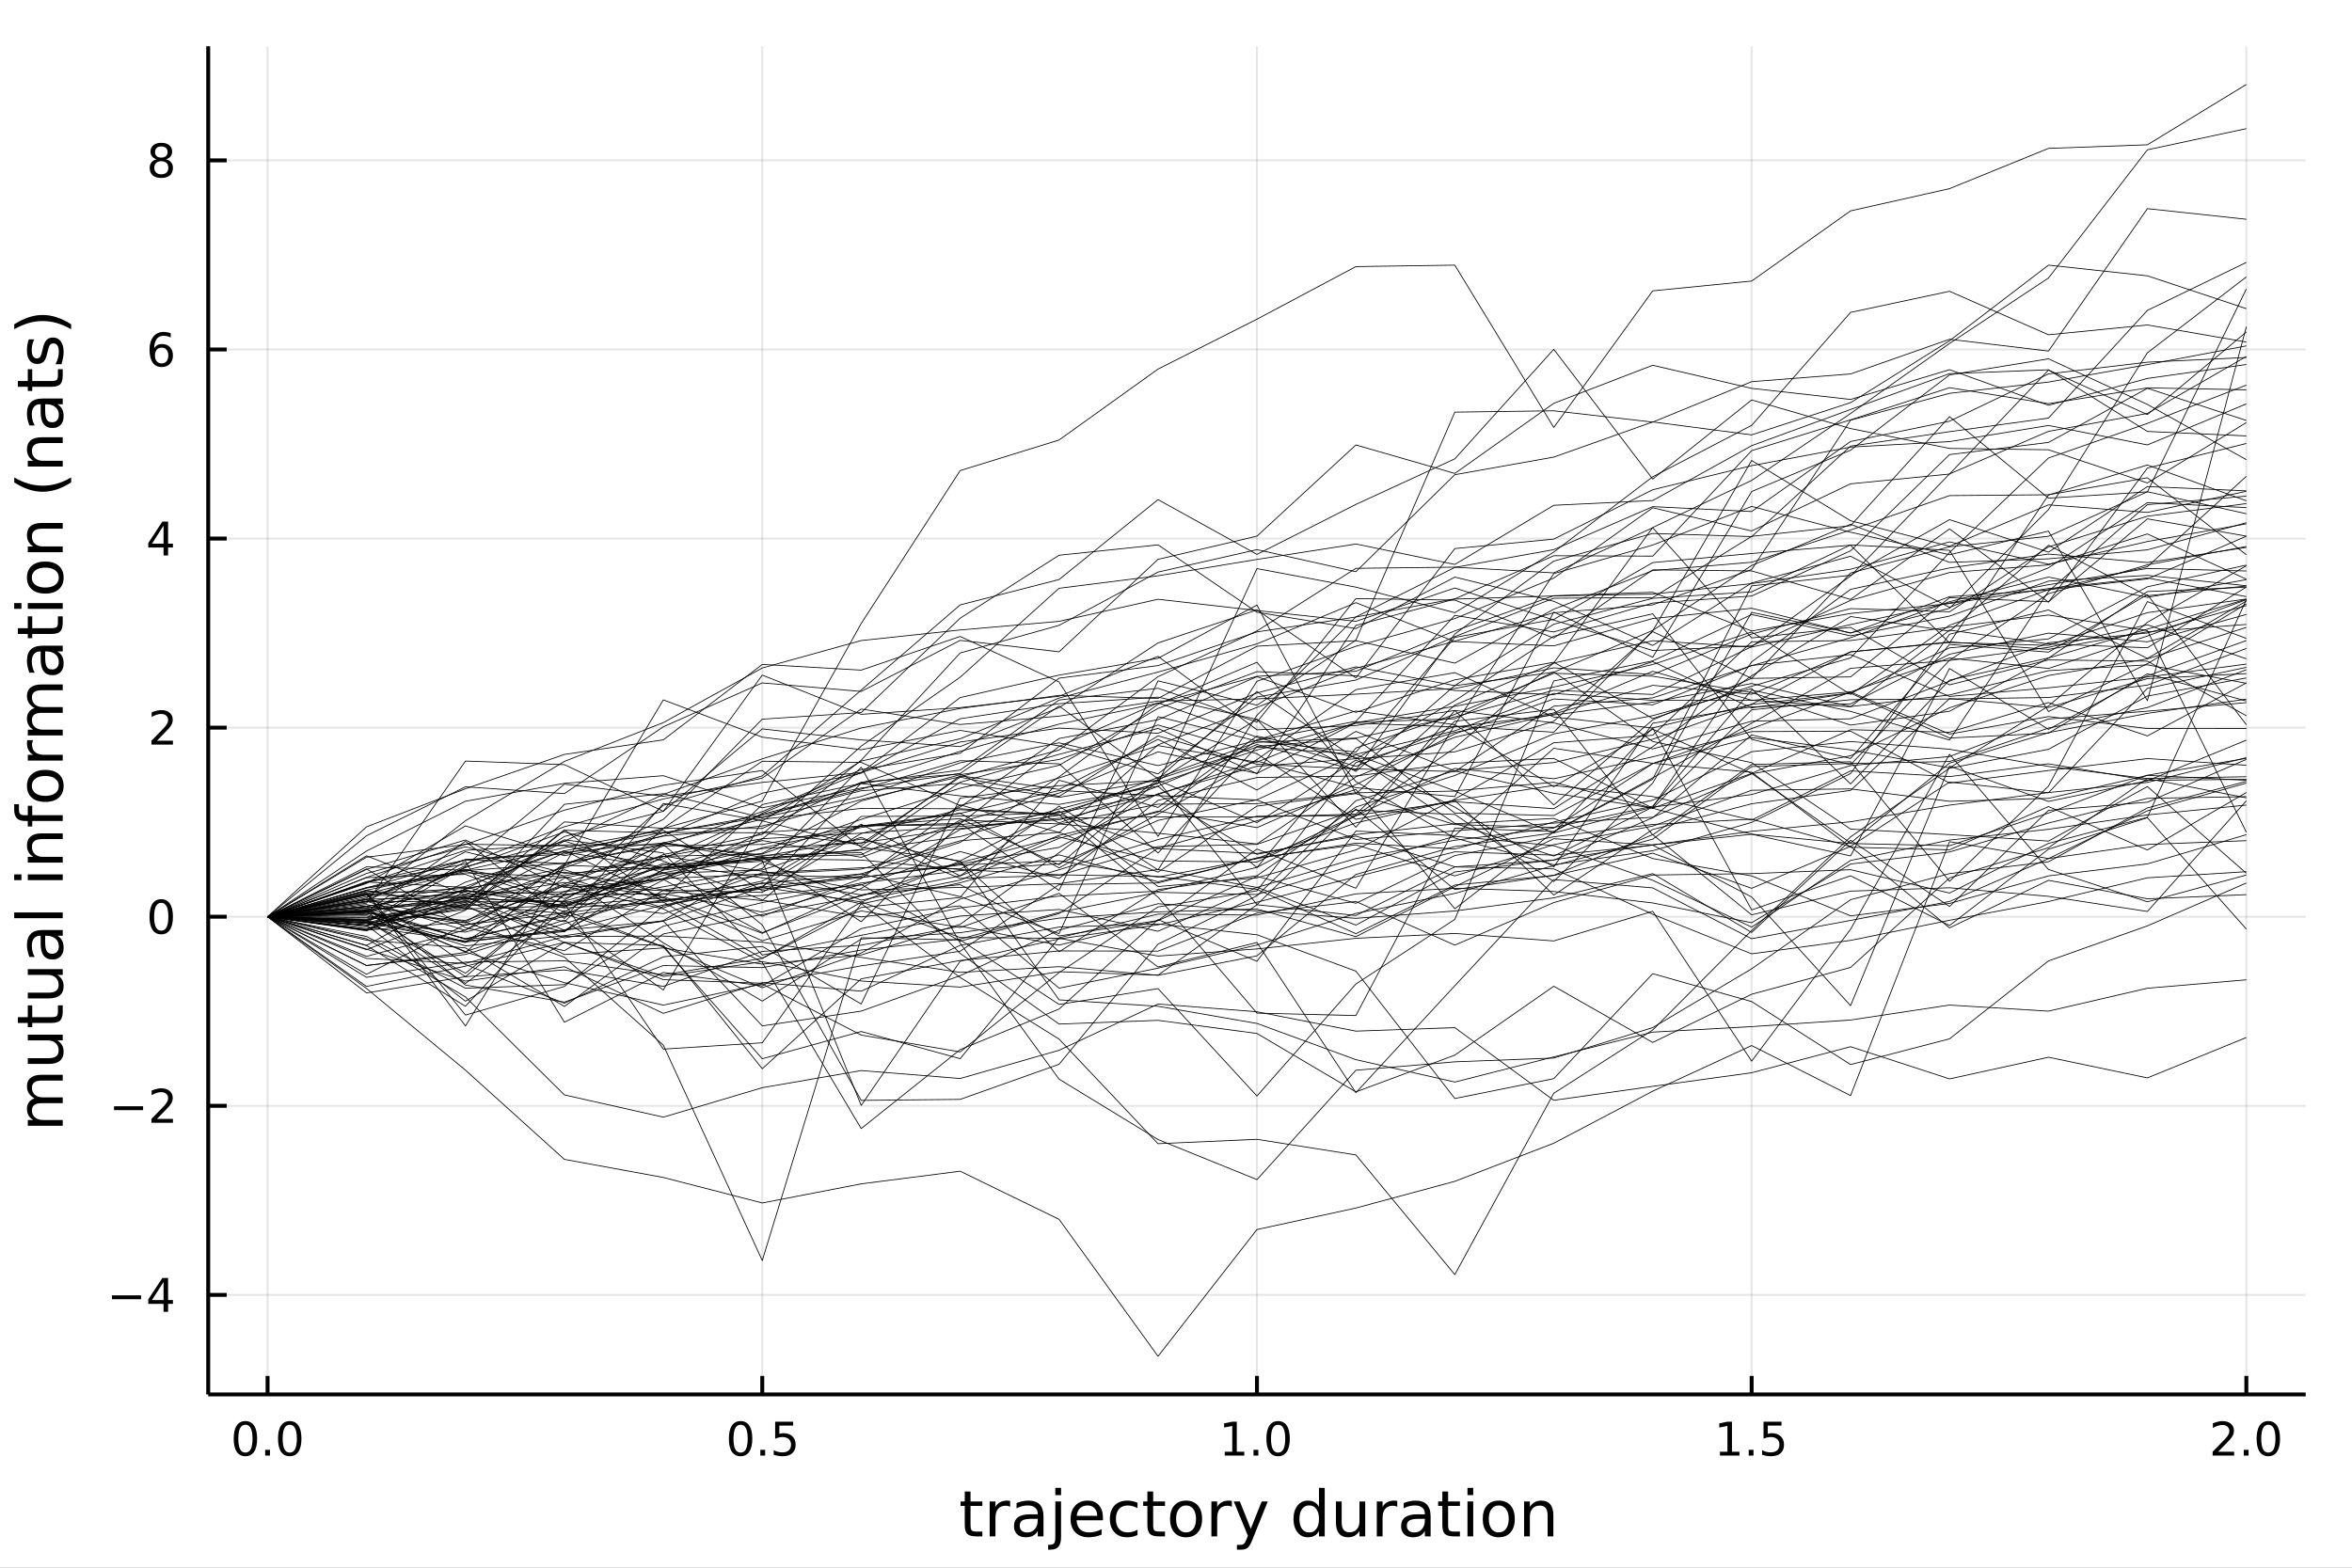 <?xml version="1.0" encoding="utf-8"?>
<svg xmlns="http://www.w3.org/2000/svg" xmlns:xlink="http://www.w3.org/1999/xlink" width="600" height="400" viewBox="0 0 2400 1600">
<rect x="0" y="0" width="2400" height="1600" fill="#808080" stroke="none"/>
<defs>
  <clipPath id="clip440">
    <rect x="0" y="0" width="2400" height="1600"/>
  </clipPath>
</defs>
<path clip-path="url(#clip440)" d="
M0 1600 L2400 1600 L2400 0 L0 0  Z
  " fill="#ffffff" fill-rule="evenodd" fill-opacity="1"/>
<defs>
  <clipPath id="clip441">
    <rect x="480" y="0" width="1681" height="1600"/>
  </clipPath>
</defs>
<path clip-path="url(#clip440)" d="
M212.459 1423.18 L2352.76 1423.18 L2352.76 47.244 L212.459 47.244  Z
  " fill="#ffffff" fill-rule="evenodd" fill-opacity="1"/>
<defs>
  <clipPath id="clip442">
    <rect x="212" y="47" width="2141" height="1377"/>
  </clipPath>
</defs>
<polyline clip-path="url(#clip442)" style="stroke:#000000; stroke-linecap:butt; stroke-linejoin:round; stroke-width:2; stroke-opacity:0.1; fill:none" points="
  273.033,1423.18 273.033,47.244 
  "/>
<polyline clip-path="url(#clip442)" style="stroke:#000000; stroke-linecap:butt; stroke-linejoin:round; stroke-width:2; stroke-opacity:0.1; fill:none" points="
  777.82,1423.18 777.82,47.244 
  "/>
<polyline clip-path="url(#clip442)" style="stroke:#000000; stroke-linecap:butt; stroke-linejoin:round; stroke-width:2; stroke-opacity:0.1; fill:none" points="
  1282.61,1423.18 1282.61,47.244 
  "/>
<polyline clip-path="url(#clip442)" style="stroke:#000000; stroke-linecap:butt; stroke-linejoin:round; stroke-width:2; stroke-opacity:0.1; fill:none" points="
  1787.39,1423.18 1787.39,47.244 
  "/>
<polyline clip-path="url(#clip442)" style="stroke:#000000; stroke-linecap:butt; stroke-linejoin:round; stroke-width:2; stroke-opacity:0.1; fill:none" points="
  2292.18,1423.18 2292.18,47.244 
  "/>
<polyline clip-path="url(#clip440)" style="stroke:#000000; stroke-linecap:butt; stroke-linejoin:round; stroke-width:4; stroke-opacity:1; fill:none" points="
  212.459,1423.18 2352.76,1423.18 
  "/>
<polyline clip-path="url(#clip440)" style="stroke:#000000; stroke-linecap:butt; stroke-linejoin:round; stroke-width:4; stroke-opacity:1; fill:none" points="
  273.033,1423.18 273.033,1404.28 
  "/>
<polyline clip-path="url(#clip440)" style="stroke:#000000; stroke-linecap:butt; stroke-linejoin:round; stroke-width:4; stroke-opacity:1; fill:none" points="
  777.82,1423.18 777.82,1404.28 
  "/>
<polyline clip-path="url(#clip440)" style="stroke:#000000; stroke-linecap:butt; stroke-linejoin:round; stroke-width:4; stroke-opacity:1; fill:none" points="
  1282.61,1423.18 1282.61,1404.28 
  "/>
<polyline clip-path="url(#clip440)" style="stroke:#000000; stroke-linecap:butt; stroke-linejoin:round; stroke-width:4; stroke-opacity:1; fill:none" points="
  1787.39,1423.18 1787.39,1404.28 
  "/>
<polyline clip-path="url(#clip440)" style="stroke:#000000; stroke-linecap:butt; stroke-linejoin:round; stroke-width:4; stroke-opacity:1; fill:none" points="
  2292.18,1423.18 2292.18,1404.28 
  "/>
<path clip-path="url(#clip440)" d="M250.418 1454.1 Q246.807 1454.1 244.978 1457.66 Q243.172 1461.2 243.172 1468.33 Q243.172 1475.44 244.978 1479.01 Q246.807 1482.55 250.418 1482.55 Q254.052 1482.55 255.858 1479.01 Q257.686 1475.44 257.686 1468.33 Q257.686 1461.2 255.858 1457.66 Q254.052 1454.1 250.418 1454.1 M250.418 1450.39 Q256.228 1450.39 259.283 1455 Q262.362 1459.58 262.362 1468.33 Q262.362 1477.06 259.283 1481.67 Q256.228 1486.25 250.418 1486.25 Q244.608 1486.25 241.529 1481.67 Q238.473 1477.06 238.473 1468.33 Q238.473 1459.58 241.529 1455 Q244.608 1450.39 250.418 1450.39 Z" fill="#000000" fill-rule="evenodd" fill-opacity="1" /><path clip-path="url(#clip440)" d="M270.58 1479.7 L275.464 1479.7 L275.464 1485.58 L270.58 1485.58 L270.58 1479.7 Z" fill="#000000" fill-rule="evenodd" fill-opacity="1" /><path clip-path="url(#clip440)" d="M295.649 1454.1 Q292.038 1454.1 290.209 1457.66 Q288.404 1461.2 288.404 1468.33 Q288.404 1475.44 290.209 1479.01 Q292.038 1482.55 295.649 1482.55 Q299.283 1482.55 301.089 1479.01 Q302.917 1475.44 302.917 1468.33 Q302.917 1461.2 301.089 1457.66 Q299.283 1454.1 295.649 1454.1 M295.649 1450.39 Q301.459 1450.39 304.515 1455 Q307.593 1459.58 307.593 1468.33 Q307.593 1477.06 304.515 1481.67 Q301.459 1486.25 295.649 1486.25 Q289.839 1486.25 286.76 1481.67 Q283.705 1477.06 283.705 1468.33 Q283.705 1459.58 286.76 1455 Q289.839 1450.39 295.649 1450.39 Z" fill="#000000" fill-rule="evenodd" fill-opacity="1" /><path clip-path="url(#clip440)" d="M755.702 1454.1 Q752.091 1454.1 750.263 1457.66 Q748.457 1461.2 748.457 1468.33 Q748.457 1475.44 750.263 1479.01 Q752.091 1482.55 755.702 1482.55 Q759.337 1482.55 761.142 1479.01 Q762.971 1475.44 762.971 1468.33 Q762.971 1461.2 761.142 1457.66 Q759.337 1454.1 755.702 1454.1 M755.702 1450.39 Q761.513 1450.39 764.568 1455 Q767.647 1459.58 767.647 1468.33 Q767.647 1477.06 764.568 1481.67 Q761.513 1486.25 755.702 1486.25 Q749.892 1486.25 746.814 1481.67 Q743.758 1477.06 743.758 1468.33 Q743.758 1459.58 746.814 1455 Q749.892 1450.39 755.702 1450.39 Z" fill="#000000" fill-rule="evenodd" fill-opacity="1" /><path clip-path="url(#clip440)" d="M775.864 1479.7 L780.749 1479.7 L780.749 1485.58 L775.864 1485.58 L775.864 1479.7 Z" fill="#000000" fill-rule="evenodd" fill-opacity="1" /><path clip-path="url(#clip440)" d="M790.98 1451.02 L809.336 1451.02 L809.336 1454.96 L795.262 1454.96 L795.262 1463.43 Q796.281 1463.08 797.299 1462.92 Q798.318 1462.73 799.336 1462.73 Q805.123 1462.73 808.503 1465.9 Q811.883 1469.08 811.883 1474.49 Q811.883 1480.07 808.41 1483.17 Q804.938 1486.25 798.619 1486.25 Q796.443 1486.25 794.174 1485.88 Q791.929 1485.51 789.522 1484.77 L789.522 1480.07 Q791.605 1481.2 793.827 1481.76 Q796.049 1482.32 798.526 1482.32 Q802.531 1482.32 804.869 1480.21 Q807.207 1478.1 807.207 1474.49 Q807.207 1470.88 804.869 1468.77 Q802.531 1466.67 798.526 1466.67 Q796.651 1466.67 794.776 1467.08 Q792.924 1467.5 790.98 1468.38 L790.98 1451.02 Z" fill="#000000" fill-rule="evenodd" fill-opacity="1" /><path clip-path="url(#clip440)" d="M1249.76 1481.64 L1257.4 1481.64 L1257.4 1455.28 L1249.09 1456.95 L1249.09 1452.69 L1257.35 1451.02 L1262.03 1451.02 L1262.03 1481.64 L1269.67 1481.64 L1269.67 1485.58 L1249.76 1485.58 L1249.76 1481.64 Z" fill="#000000" fill-rule="evenodd" fill-opacity="1" /><path clip-path="url(#clip440)" d="M1279.11 1479.7 L1284 1479.7 L1284 1485.58 L1279.11 1485.58 L1279.11 1479.7 Z" fill="#000000" fill-rule="evenodd" fill-opacity="1" /><path clip-path="url(#clip440)" d="M1304.18 1454.1 Q1300.57 1454.1 1298.74 1457.66 Q1296.94 1461.2 1296.94 1468.33 Q1296.94 1475.44 1298.74 1479.01 Q1300.57 1482.55 1304.18 1482.55 Q1307.82 1482.55 1309.62 1479.01 Q1311.45 1475.44 1311.45 1468.33 Q1311.45 1461.2 1309.62 1457.66 Q1307.82 1454.1 1304.18 1454.1 M1304.18 1450.39 Q1309.99 1450.39 1313.05 1455 Q1316.13 1459.58 1316.13 1468.33 Q1316.13 1477.06 1313.05 1481.67 Q1309.99 1486.25 1304.18 1486.25 Q1298.37 1486.25 1295.29 1481.67 Q1292.24 1477.06 1292.24 1468.33 Q1292.24 1459.58 1295.29 1455 Q1298.37 1450.39 1304.18 1450.39 Z" fill="#000000" fill-rule="evenodd" fill-opacity="1" /><path clip-path="url(#clip440)" d="M1755.05 1481.64 L1762.68 1481.64 L1762.68 1455.28 L1754.37 1456.95 L1754.37 1452.69 L1762.64 1451.02 L1767.31 1451.02 L1767.31 1481.64 L1774.95 1481.64 L1774.95 1485.58 L1755.05 1485.58 L1755.05 1481.64 Z" fill="#000000" fill-rule="evenodd" fill-opacity="1" /><path clip-path="url(#clip440)" d="M1784.4 1479.7 L1789.28 1479.7 L1789.28 1485.58 L1784.4 1485.58 L1784.4 1479.7 Z" fill="#000000" fill-rule="evenodd" fill-opacity="1" /><path clip-path="url(#clip440)" d="M1799.51 1451.02 L1817.87 1451.02 L1817.87 1454.96 L1803.79 1454.96 L1803.79 1463.43 Q1804.81 1463.08 1805.83 1462.92 Q1806.85 1462.73 1807.87 1462.73 Q1813.66 1462.73 1817.04 1465.9 Q1820.42 1469.08 1820.42 1474.49 Q1820.42 1480.07 1816.94 1483.17 Q1813.47 1486.25 1807.15 1486.25 Q1804.98 1486.25 1802.71 1485.88 Q1800.46 1485.51 1798.05 1484.77 L1798.05 1480.07 Q1800.14 1481.2 1802.36 1481.76 Q1804.58 1482.32 1807.06 1482.32 Q1811.06 1482.32 1813.4 1480.21 Q1815.74 1478.1 1815.74 1474.49 Q1815.74 1470.88 1813.4 1468.77 Q1811.06 1466.67 1807.06 1466.67 Q1805.18 1466.67 1803.31 1467.08 Q1801.46 1467.5 1799.51 1468.38 L1799.51 1451.02 Z" fill="#000000" fill-rule="evenodd" fill-opacity="1" /><path clip-path="url(#clip440)" d="M2263.42 1481.64 L2279.74 1481.64 L2279.74 1485.58 L2257.8 1485.58 L2257.8 1481.64 Q2260.46 1478.89 2265.04 1474.26 Q2269.65 1469.61 2270.83 1468.27 Q2273.07 1465.74 2273.95 1464.01 Q2274.86 1462.25 2274.86 1460.56 Q2274.86 1457.8 2272.91 1456.07 Q2270.99 1454.33 2267.89 1454.33 Q2265.69 1454.33 2263.23 1455.09 Q2260.8 1455.86 2258.03 1457.41 L2258.03 1452.69 Q2260.85 1451.55 2263.3 1450.97 Q2265.76 1450.39 2267.8 1450.39 Q2273.17 1450.39 2276.36 1453.08 Q2279.55 1455.77 2279.55 1460.26 Q2279.55 1462.39 2278.74 1464.31 Q2277.96 1466.2 2275.85 1468.8 Q2275.27 1469.47 2272.17 1472.69 Q2269.07 1475.88 2263.42 1481.64 Z" fill="#000000" fill-rule="evenodd" fill-opacity="1" /><path clip-path="url(#clip440)" d="M2289.55 1479.7 L2294.44 1479.7 L2294.44 1485.58 L2289.55 1485.58 L2289.55 1479.7 Z" fill="#000000" fill-rule="evenodd" fill-opacity="1" /><path clip-path="url(#clip440)" d="M2314.62 1454.1 Q2311.01 1454.1 2309.18 1457.66 Q2307.38 1461.2 2307.38 1468.33 Q2307.38 1475.44 2309.18 1479.01 Q2311.01 1482.55 2314.62 1482.55 Q2318.26 1482.55 2320.06 1479.01 Q2321.89 1475.44 2321.89 1468.33 Q2321.89 1461.2 2320.06 1457.66 Q2318.26 1454.1 2314.62 1454.1 M2314.62 1450.39 Q2320.43 1450.39 2323.49 1455 Q2326.57 1459.58 2326.57 1468.33 Q2326.57 1477.06 2323.49 1481.67 Q2320.43 1486.25 2314.62 1486.25 Q2308.81 1486.25 2305.73 1481.67 Q2302.68 1477.06 2302.68 1468.33 Q2302.68 1459.58 2305.73 1455 Q2308.81 1450.39 2314.62 1450.39 Z" fill="#000000" fill-rule="evenodd" fill-opacity="1" /><path clip-path="url(#clip440)" d="M990.342 1522.27 L990.342 1532.4 L1002.4 1532.4 L1002.4 1536.95 L990.342 1536.95 L990.342 1556.3 Q990.342 1560.66 991.52 1561.9 Q992.729 1563.14 996.389 1563.14 L1002.4 1563.14 L1002.4 1568.04 L996.389 1568.04 Q989.61 1568.04 987.032 1565.53 Q984.454 1562.98 984.454 1556.3 L984.454 1536.95 L980.157 1536.95 L980.157 1532.4 L984.454 1532.4 L984.454 1522.27 L990.342 1522.27 Z" fill="#000000" fill-rule="evenodd" fill-opacity="1" /><path clip-path="url(#clip440)" d="M1030.76 1537.87 Q1029.78 1537.3 1028.6 1537.04 Q1027.45 1536.76 1026.05 1536.76 Q1021.09 1536.76 1018.41 1540 Q1015.77 1543.22 1015.77 1549.27 L1015.77 1568.04 L1009.88 1568.04 L1009.88 1532.4 L1015.77 1532.4 L1015.77 1537.93 Q1017.62 1534.69 1020.58 1533.13 Q1023.54 1531.54 1027.77 1531.54 Q1028.38 1531.54 1029.11 1531.63 Q1029.84 1531.7 1030.73 1531.85 L1030.76 1537.87 Z" fill="#000000" fill-rule="evenodd" fill-opacity="1" /><path clip-path="url(#clip440)" d="M1053.11 1550.12 Q1046.01 1550.12 1043.27 1551.75 Q1040.54 1553.37 1040.54 1557.29 Q1040.54 1560.4 1042.57 1562.25 Q1044.64 1564.07 1048.17 1564.07 Q1053.04 1564.07 1055.97 1560.63 Q1058.93 1557.16 1058.93 1551.43 L1058.93 1550.12 L1053.11 1550.12 M1064.79 1547.71 L1064.79 1568.04 L1058.93 1568.04 L1058.93 1562.63 Q1056.93 1565.88 1053.94 1567.44 Q1050.94 1568.97 1046.61 1568.97 Q1041.14 1568.97 1037.89 1565.91 Q1034.68 1562.82 1034.68 1557.67 Q1034.68 1551.65 1038.69 1548.6 Q1042.73 1545.54 1050.72 1545.54 L1058.93 1545.54 L1058.93 1544.97 Q1058.93 1540.93 1056.26 1538.73 Q1053.62 1536.5 1048.81 1536.5 Q1045.76 1536.5 1042.86 1537.23 Q1039.96 1537.97 1037.29 1539.43 L1037.29 1534.02 Q1040.5 1532.78 1043.53 1532.17 Q1046.55 1531.54 1049.42 1531.54 Q1057.15 1531.54 1060.97 1535.55 Q1064.79 1539.56 1064.79 1547.71 Z" fill="#000000" fill-rule="evenodd" fill-opacity="1" /><path clip-path="url(#clip440)" d="M1076.85 1532.4 L1082.71 1532.4 L1082.71 1568.68 Q1082.71 1575.49 1080.1 1578.55 Q1077.52 1581.6 1071.76 1581.6 L1069.53 1581.6 L1069.53 1576.64 L1071.09 1576.64 Q1074.43 1576.64 1075.64 1575.08 Q1076.85 1573.55 1076.85 1568.68 L1076.85 1532.4 M1076.85 1518.52 L1082.71 1518.52 L1082.71 1525.93 L1076.85 1525.93 L1076.85 1518.52 Z" fill="#000000" fill-rule="evenodd" fill-opacity="1" /><path clip-path="url(#clip440)" d="M1125.45 1548.76 L1125.45 1551.62 L1098.53 1551.62 Q1098.91 1557.67 1102.16 1560.85 Q1105.43 1564 1111.26 1564 Q1114.63 1564 1117.78 1563.17 Q1120.97 1562.35 1124.09 1560.69 L1124.09 1566.23 Q1120.93 1567.57 1117.62 1568.27 Q1114.31 1568.97 1110.91 1568.97 Q1102.38 1568.97 1097.38 1564 Q1092.42 1559.04 1092.42 1550.57 Q1092.42 1541.82 1097.13 1536.69 Q1101.87 1531.54 1109.89 1531.54 Q1117.08 1531.54 1121.25 1536.18 Q1125.45 1540.8 1125.45 1548.76 M1119.6 1547.04 Q1119.53 1542.23 1116.89 1539.37 Q1114.28 1536.5 1109.95 1536.5 Q1105.05 1536.5 1102.09 1539.27 Q1099.16 1542.04 1098.72 1547.07 L1119.6 1547.04 Z" fill="#000000" fill-rule="evenodd" fill-opacity="1" /><path clip-path="url(#clip440)" d="M1160.72 1533.76 L1160.72 1539.24 Q1158.24 1537.87 1155.72 1537.2 Q1153.24 1536.5 1150.69 1536.5 Q1145 1536.5 1141.85 1540.13 Q1138.69 1543.73 1138.69 1550.25 Q1138.69 1556.78 1141.85 1560.4 Q1145 1564 1150.69 1564 Q1153.24 1564 1155.72 1563.33 Q1158.24 1562.63 1160.72 1561.26 L1160.72 1566.68 Q1158.27 1567.82 1155.63 1568.39 Q1153.02 1568.97 1150.06 1568.97 Q1142 1568.97 1137.26 1563.91 Q1132.52 1558.85 1132.52 1550.25 Q1132.52 1541.53 1137.29 1536.53 Q1142.1 1531.54 1150.44 1531.54 Q1153.14 1531.54 1155.72 1532.11 Q1158.3 1532.65 1160.72 1533.76 Z" fill="#000000" fill-rule="evenodd" fill-opacity="1" /><path clip-path="url(#clip440)" d="M1176.7 1522.27 L1176.7 1532.4 L1188.76 1532.4 L1188.76 1536.95 L1176.7 1536.95 L1176.7 1556.3 Q1176.7 1560.66 1177.88 1561.9 Q1179.09 1563.14 1182.75 1563.14 L1188.76 1563.14 L1188.76 1568.04 L1182.75 1568.04 Q1175.97 1568.04 1173.39 1565.53 Q1170.81 1562.98 1170.81 1556.3 L1170.81 1536.95 L1166.51 1536.95 L1166.51 1532.4 L1170.81 1532.4 L1170.81 1522.27 L1176.7 1522.27 Z" fill="#000000" fill-rule="evenodd" fill-opacity="1" /><path clip-path="url(#clip440)" d="M1210.28 1536.5 Q1205.57 1536.5 1202.83 1540.19 Q1200.09 1543.85 1200.09 1550.25 Q1200.09 1556.65 1202.8 1560.34 Q1205.53 1564 1210.28 1564 Q1214.96 1564 1217.69 1560.31 Q1220.43 1556.62 1220.43 1550.25 Q1220.43 1543.92 1217.69 1540.23 Q1214.96 1536.5 1210.28 1536.5 M1210.28 1531.54 Q1217.92 1531.54 1222.28 1536.5 Q1226.64 1541.47 1226.64 1550.25 Q1226.64 1559 1222.28 1564 Q1217.92 1568.97 1210.28 1568.97 Q1202.61 1568.97 1198.25 1564 Q1193.92 1559 1193.92 1550.25 Q1193.92 1541.47 1198.25 1536.5 Q1202.61 1531.54 1210.28 1531.54 Z" fill="#000000" fill-rule="evenodd" fill-opacity="1" /><path clip-path="url(#clip440)" d="M1257 1537.87 Q1256.01 1537.3 1254.84 1537.04 Q1253.69 1536.76 1252.29 1536.76 Q1247.33 1536.76 1244.65 1540 Q1242.01 1543.22 1242.01 1549.27 L1242.01 1568.04 L1236.12 1568.04 L1236.12 1532.4 L1242.01 1532.4 L1242.01 1537.93 Q1243.86 1534.69 1246.82 1533.13 Q1249.78 1531.54 1254.01 1531.54 Q1254.61 1531.54 1255.35 1531.63 Q1256.08 1531.7 1256.97 1531.85 L1257 1537.87 Z" fill="#000000" fill-rule="evenodd" fill-opacity="1" /><path clip-path="url(#clip440)" d="M1277.98 1571.35 Q1275.49 1577.72 1273.14 1579.66 Q1270.78 1581.6 1266.84 1581.6 L1262.16 1581.6 L1262.16 1576.7 L1265.6 1576.7 Q1268.01 1576.7 1269.35 1575.56 Q1270.69 1574.41 1272.31 1570.14 L1273.36 1567.47 L1258.94 1532.4 L1265.15 1532.4 L1276.29 1560.28 L1287.43 1532.4 L1293.64 1532.4 L1277.98 1571.35 Z" fill="#000000" fill-rule="evenodd" fill-opacity="1" /><path clip-path="url(#clip440)" d="M1345.9 1537.81 L1345.9 1518.52 L1351.75 1518.52 L1351.75 1568.04 L1345.9 1568.04 L1345.9 1562.7 Q1344.05 1565.88 1341.22 1567.44 Q1338.42 1568.97 1334.47 1568.97 Q1328.01 1568.97 1323.94 1563.81 Q1319.89 1558.65 1319.89 1550.25 Q1319.89 1541.85 1323.94 1536.69 Q1328.01 1531.54 1334.47 1531.54 Q1338.42 1531.54 1341.22 1533.1 Q1344.05 1534.62 1345.9 1537.81 M1325.94 1550.25 Q1325.94 1556.71 1328.58 1560.4 Q1331.26 1564.07 1335.9 1564.07 Q1340.55 1564.07 1343.22 1560.4 Q1345.9 1556.71 1345.9 1550.25 Q1345.9 1543.79 1343.22 1540.13 Q1340.55 1536.44 1335.9 1536.44 Q1331.26 1536.44 1328.58 1540.13 Q1325.94 1543.79 1325.94 1550.25 Z" fill="#000000" fill-rule="evenodd" fill-opacity="1" /><path clip-path="url(#clip440)" d="M1363.21 1553.98 L1363.21 1532.4 L1369.07 1532.4 L1369.07 1553.75 Q1369.07 1558.81 1371.04 1561.36 Q1373.02 1563.87 1376.96 1563.87 Q1381.71 1563.87 1384.44 1560.85 Q1387.21 1557.83 1387.21 1552.61 L1387.21 1532.4 L1393.07 1532.4 L1393.07 1568.04 L1387.21 1568.04 L1387.21 1562.57 Q1385.08 1565.82 1382.25 1567.41 Q1379.45 1568.97 1375.72 1568.97 Q1369.58 1568.97 1366.4 1565.15 Q1363.21 1561.33 1363.21 1553.98 M1377.95 1531.54 L1377.95 1531.54 Z" fill="#000000" fill-rule="evenodd" fill-opacity="1" /><path clip-path="url(#clip440)" d="M1425.79 1537.87 Q1424.8 1537.3 1423.62 1537.04 Q1422.48 1536.76 1421.08 1536.76 Q1416.11 1536.76 1413.44 1540 Q1410.8 1543.22 1410.8 1549.27 L1410.8 1568.04 L1404.91 1568.04 L1404.91 1532.4 L1410.8 1532.4 L1410.8 1537.93 Q1412.64 1534.69 1415.6 1533.13 Q1418.56 1531.54 1422.8 1531.54 Q1423.4 1531.54 1424.13 1531.63 Q1424.87 1531.7 1425.76 1531.85 L1425.79 1537.87 Z" fill="#000000" fill-rule="evenodd" fill-opacity="1" /><path clip-path="url(#clip440)" d="M1448.13 1550.12 Q1441.03 1550.12 1438.3 1551.75 Q1435.56 1553.37 1435.56 1557.29 Q1435.56 1560.4 1437.6 1562.25 Q1439.67 1564.07 1443.2 1564.07 Q1448.07 1564.07 1451 1560.63 Q1453.96 1557.16 1453.96 1551.43 L1453.96 1550.12 L1448.13 1550.12 M1459.81 1547.71 L1459.81 1568.04 L1453.96 1568.04 L1453.96 1562.63 Q1451.95 1565.88 1448.96 1567.44 Q1445.97 1568.97 1441.64 1568.97 Q1436.16 1568.97 1432.92 1565.91 Q1429.7 1562.82 1429.7 1557.67 Q1429.7 1551.65 1433.71 1548.6 Q1437.76 1545.54 1445.74 1545.54 L1453.96 1545.54 L1453.96 1544.97 Q1453.96 1540.93 1451.28 1538.73 Q1448.64 1536.5 1443.83 1536.5 Q1440.78 1536.5 1437.88 1537.23 Q1434.99 1537.97 1432.31 1539.43 L1432.31 1534.02 Q1435.53 1532.78 1438.55 1532.17 Q1441.58 1531.54 1444.44 1531.54 Q1452.17 1531.54 1455.99 1535.55 Q1459.81 1539.56 1459.81 1547.71 Z" fill="#000000" fill-rule="evenodd" fill-opacity="1" /><path clip-path="url(#clip440)" d="M1477.67 1522.27 L1477.67 1532.4 L1489.73 1532.4 L1489.73 1536.95 L1477.67 1536.95 L1477.67 1556.3 Q1477.67 1560.66 1478.85 1561.9 Q1480.06 1563.14 1483.72 1563.14 L1489.73 1563.14 L1489.73 1568.04 L1483.72 1568.04 Q1476.94 1568.04 1474.36 1565.53 Q1471.78 1562.98 1471.78 1556.3 L1471.78 1536.95 L1467.48 1536.95 L1467.48 1532.4 L1471.78 1532.4 L1471.78 1522.27 L1477.67 1522.27 Z" fill="#000000" fill-rule="evenodd" fill-opacity="1" /><path clip-path="url(#clip440)" d="M1497.43 1532.4 L1503.29 1532.4 L1503.29 1568.04 L1497.43 1568.04 L1497.43 1532.4 M1497.43 1518.52 L1503.29 1518.52 L1503.29 1525.93 L1497.43 1525.93 L1497.43 1518.52 Z" fill="#000000" fill-rule="evenodd" fill-opacity="1" /><path clip-path="url(#clip440)" d="M1529.36 1536.5 Q1524.65 1536.5 1521.91 1540.19 Q1519.17 1543.85 1519.17 1550.25 Q1519.17 1556.65 1521.88 1560.34 Q1524.62 1564 1529.36 1564 Q1534.04 1564 1536.77 1560.31 Q1539.51 1556.62 1539.51 1550.25 Q1539.51 1543.92 1536.77 1540.23 Q1534.04 1536.5 1529.36 1536.5 M1529.36 1531.54 Q1537 1531.54 1541.36 1536.5 Q1545.72 1541.47 1545.72 1550.25 Q1545.72 1559 1541.36 1564 Q1537 1568.97 1529.36 1568.97 Q1521.69 1568.97 1517.33 1564 Q1513 1559 1513 1550.25 Q1513 1541.47 1517.33 1536.5 Q1521.69 1531.54 1529.36 1531.54 Z" fill="#000000" fill-rule="evenodd" fill-opacity="1" /><path clip-path="url(#clip440)" d="M1585.06 1546.53 L1585.06 1568.04 L1579.2 1568.04 L1579.2 1546.72 Q1579.2 1541.66 1577.23 1539.14 Q1575.25 1536.63 1571.31 1536.63 Q1566.57 1536.63 1563.83 1539.65 Q1561.09 1542.68 1561.09 1547.9 L1561.09 1568.04 L1555.2 1568.04 L1555.2 1532.4 L1561.09 1532.4 L1561.09 1537.93 Q1563.19 1534.72 1566.02 1533.13 Q1568.89 1531.54 1572.61 1531.54 Q1578.76 1531.54 1581.91 1535.36 Q1585.06 1539.14 1585.06 1546.53 Z" fill="#000000" fill-rule="evenodd" fill-opacity="1" /><polyline clip-path="url(#clip442)" style="stroke:#000000; stroke-linecap:butt; stroke-linejoin:round; stroke-width:2; stroke-opacity:0.1; fill:none" points="
  212.459,1321.61 2352.76,1321.61 
  "/>
<polyline clip-path="url(#clip442)" style="stroke:#000000; stroke-linecap:butt; stroke-linejoin:round; stroke-width:2; stroke-opacity:0.1; fill:none" points="
  212.459,1128.62 2352.76,1128.62 
  "/>
<polyline clip-path="url(#clip442)" style="stroke:#000000; stroke-linecap:butt; stroke-linejoin:round; stroke-width:2; stroke-opacity:0.1; fill:none" points="
  212.459,935.633 2352.76,935.633 
  "/>
<polyline clip-path="url(#clip442)" style="stroke:#000000; stroke-linecap:butt; stroke-linejoin:round; stroke-width:2; stroke-opacity:0.1; fill:none" points="
  212.459,742.644 2352.76,742.644 
  "/>
<polyline clip-path="url(#clip442)" style="stroke:#000000; stroke-linecap:butt; stroke-linejoin:round; stroke-width:2; stroke-opacity:0.1; fill:none" points="
  212.459,549.654 2352.76,549.654 
  "/>
<polyline clip-path="url(#clip442)" style="stroke:#000000; stroke-linecap:butt; stroke-linejoin:round; stroke-width:2; stroke-opacity:0.1; fill:none" points="
  212.459,356.665 2352.76,356.665 
  "/>
<polyline clip-path="url(#clip442)" style="stroke:#000000; stroke-linecap:butt; stroke-linejoin:round; stroke-width:2; stroke-opacity:0.1; fill:none" points="
  212.459,163.676 2352.76,163.676 
  "/>
<polyline clip-path="url(#clip440)" style="stroke:#000000; stroke-linecap:butt; stroke-linejoin:round; stroke-width:4; stroke-opacity:1; fill:none" points="
  212.459,1423.18 212.459,47.244 
  "/>
<polyline clip-path="url(#clip440)" style="stroke:#000000; stroke-linecap:butt; stroke-linejoin:round; stroke-width:4; stroke-opacity:1; fill:none" points="
  212.459,1321.61 231.357,1321.61 
  "/>
<polyline clip-path="url(#clip440)" style="stroke:#000000; stroke-linecap:butt; stroke-linejoin:round; stroke-width:4; stroke-opacity:1; fill:none" points="
  212.459,1128.62 231.357,1128.62 
  "/>
<polyline clip-path="url(#clip440)" style="stroke:#000000; stroke-linecap:butt; stroke-linejoin:round; stroke-width:4; stroke-opacity:1; fill:none" points="
  212.459,935.633 231.357,935.633 
  "/>
<polyline clip-path="url(#clip440)" style="stroke:#000000; stroke-linecap:butt; stroke-linejoin:round; stroke-width:4; stroke-opacity:1; fill:none" points="
  212.459,742.644 231.357,742.644 
  "/>
<polyline clip-path="url(#clip440)" style="stroke:#000000; stroke-linecap:butt; stroke-linejoin:round; stroke-width:4; stroke-opacity:1; fill:none" points="
  212.459,549.654 231.357,549.654 
  "/>
<polyline clip-path="url(#clip440)" style="stroke:#000000; stroke-linecap:butt; stroke-linejoin:round; stroke-width:4; stroke-opacity:1; fill:none" points="
  212.459,356.665 231.357,356.665 
  "/>
<polyline clip-path="url(#clip440)" style="stroke:#000000; stroke-linecap:butt; stroke-linejoin:round; stroke-width:4; stroke-opacity:1; fill:none" points="
  212.459,163.676 231.357,163.676 
  "/>
<path clip-path="url(#clip440)" d="M114.26 1322.06 L143.936 1322.06 L143.936 1326 L114.26 1326 L114.26 1322.06 Z" fill="#000000" fill-rule="evenodd" fill-opacity="1" /><path clip-path="url(#clip440)" d="M166.876 1308.41 L155.07 1326.85 L166.876 1326.85 L166.876 1308.41 M165.649 1304.33 L171.528 1304.33 L171.528 1326.85 L176.459 1326.85 L176.459 1330.74 L171.528 1330.74 L171.528 1338.89 L166.876 1338.89 L166.876 1330.74 L151.274 1330.74 L151.274 1326.23 L165.649 1304.33 Z" fill="#000000" fill-rule="evenodd" fill-opacity="1" /><path clip-path="url(#clip440)" d="M116.343 1129.07 L146.019 1129.07 L146.019 1133.01 L116.343 1133.01 L116.343 1129.07 Z" fill="#000000" fill-rule="evenodd" fill-opacity="1" /><path clip-path="url(#clip440)" d="M160.14 1141.97 L176.459 1141.97 L176.459 1145.9 L154.515 1145.9 L154.515 1141.97 Q157.177 1139.21 161.76 1134.58 Q166.366 1129.93 167.547 1128.59 Q169.792 1126.06 170.672 1124.33 Q171.575 1122.57 171.575 1120.88 Q171.575 1118.12 169.63 1116.39 Q167.709 1114.65 164.607 1114.65 Q162.408 1114.65 159.954 1115.42 Q157.524 1116.18 154.746 1117.73 L154.746 1113.01 Q157.57 1111.87 160.024 1111.3 Q162.477 1110.72 164.515 1110.72 Q169.885 1110.72 173.079 1113.4 Q176.274 1116.09 176.274 1120.58 Q176.274 1122.71 175.464 1124.63 Q174.677 1126.53 172.57 1129.12 Q171.991 1129.79 168.889 1133.01 Q165.788 1136.2 160.14 1141.97 Z" fill="#000000" fill-rule="evenodd" fill-opacity="1" /><path clip-path="url(#clip440)" d="M164.515 921.432 Q160.903 921.432 159.075 924.997 Q157.269 928.538 157.269 935.668 Q157.269 942.774 159.075 946.339 Q160.903 949.881 164.515 949.881 Q168.149 949.881 169.954 946.339 Q171.783 942.774 171.783 935.668 Q171.783 928.538 169.954 924.997 Q168.149 921.432 164.515 921.432 M164.515 917.728 Q170.325 917.728 173.38 922.335 Q176.459 926.918 176.459 935.668 Q176.459 944.395 173.38 949.001 Q170.325 953.584 164.515 953.584 Q158.704 953.584 155.626 949.001 Q152.57 944.395 152.57 935.668 Q152.57 926.918 155.626 922.335 Q158.704 917.728 164.515 917.728 Z" fill="#000000" fill-rule="evenodd" fill-opacity="1" /><path clip-path="url(#clip440)" d="M160.14 755.989 L176.459 755.989 L176.459 759.924 L154.515 759.924 L154.515 755.989 Q157.177 753.234 161.76 748.604 Q166.366 743.952 167.547 742.609 Q169.792 740.086 170.672 738.35 Q171.575 736.591 171.575 734.901 Q171.575 732.146 169.63 730.41 Q167.709 728.674 164.607 728.674 Q162.408 728.674 159.954 729.438 Q157.524 730.202 154.746 731.753 L154.746 727.03 Q157.57 725.896 160.024 725.317 Q162.477 724.739 164.515 724.739 Q169.885 724.739 173.079 727.424 Q176.274 730.109 176.274 734.6 Q176.274 736.729 175.464 738.651 Q174.677 740.549 172.57 743.141 Q171.991 743.813 168.889 747.03 Q165.788 750.225 160.14 755.989 Z" fill="#000000" fill-rule="evenodd" fill-opacity="1" /><path clip-path="url(#clip440)" d="M166.876 536.448 L155.07 554.897 L166.876 554.897 L166.876 536.448 M165.649 532.374 L171.528 532.374 L171.528 554.897 L176.459 554.897 L176.459 558.786 L171.528 558.786 L171.528 566.934 L166.876 566.934 L166.876 558.786 L151.274 558.786 L151.274 554.272 L165.649 532.374 Z" fill="#000000" fill-rule="evenodd" fill-opacity="1" /><path clip-path="url(#clip440)" d="M164.931 354.802 Q161.783 354.802 159.931 356.954 Q158.103 359.107 158.103 362.857 Q158.103 366.584 159.931 368.76 Q161.783 370.913 164.931 370.913 Q168.079 370.913 169.908 368.76 Q171.76 366.584 171.76 362.857 Q171.76 359.107 169.908 356.954 Q168.079 354.802 164.931 354.802 M174.214 340.149 L174.214 344.408 Q172.454 343.575 170.649 343.135 Q168.866 342.695 167.107 342.695 Q162.477 342.695 160.024 345.82 Q157.593 348.945 157.246 355.265 Q158.612 353.251 160.672 352.186 Q162.732 351.098 165.209 351.098 Q170.417 351.098 173.427 354.269 Q176.459 357.417 176.459 362.857 Q176.459 368.181 173.311 371.399 Q170.163 374.616 164.931 374.616 Q158.936 374.616 155.765 370.033 Q152.593 365.427 152.593 356.7 Q152.593 348.505 156.482 343.644 Q160.371 338.76 166.922 338.76 Q168.681 338.76 170.464 339.107 Q172.269 339.455 174.214 340.149 Z" fill="#000000" fill-rule="evenodd" fill-opacity="1" /><path clip-path="url(#clip440)" d="M164.607 164.544 Q161.274 164.544 159.353 166.326 Q157.454 168.109 157.454 171.234 Q157.454 174.359 159.353 176.141 Q161.274 177.923 164.607 177.923 Q167.94 177.923 169.862 176.141 Q171.783 174.335 171.783 171.234 Q171.783 168.109 169.862 166.326 Q167.964 164.544 164.607 164.544 M159.931 162.553 Q156.922 161.812 155.232 159.752 Q153.566 157.692 153.566 154.729 Q153.566 150.586 156.505 148.178 Q159.468 145.771 164.607 145.771 Q169.769 145.771 172.709 148.178 Q175.649 150.586 175.649 154.729 Q175.649 157.692 173.959 159.752 Q172.292 161.812 169.306 162.553 Q172.686 163.34 174.561 165.632 Q176.459 167.923 176.459 171.234 Q176.459 176.257 173.38 178.942 Q170.325 181.627 164.607 181.627 Q158.89 181.627 155.811 178.942 Q152.755 176.257 152.755 171.234 Q152.755 167.923 154.653 165.632 Q156.552 163.34 159.931 162.553 M158.218 155.169 Q158.218 157.854 159.885 159.359 Q161.575 160.863 164.607 160.863 Q167.616 160.863 169.306 159.359 Q171.019 157.854 171.019 155.169 Q171.019 152.484 169.306 150.979 Q167.616 149.474 164.607 149.474 Q161.575 149.474 159.885 150.979 Q158.218 152.484 158.218 155.169 Z" fill="#000000" fill-rule="evenodd" fill-opacity="1" /><path clip-path="url(#clip440)" d="M35.199 1120.99 Q31.253 1118.79 29.375 1115.74 Q27.497 1112.68 27.497 1108.54 Q27.497 1102.97 31.412 1099.95 Q35.295 1096.93 42.488 1096.93 L64.004 1096.93 L64.004 1102.82 L42.679 1102.82 Q37.555 1102.82 35.072 1104.63 Q32.589 1106.44 32.589 1110.17 Q32.589 1114.72 35.613 1117.36 Q38.637 1120 43.857 1120 L64.004 1120 L64.004 1125.89 L42.679 1125.89 Q37.523 1125.89 35.072 1127.71 Q32.589 1129.52 32.589 1133.31 Q32.589 1137.8 35.645 1140.44 Q38.669 1143.08 43.857 1143.08 L64.004 1143.08 L64.004 1148.97 L28.356 1148.97 L28.356 1143.08 L33.894 1143.08 Q30.616 1141.07 29.056 1138.27 Q27.497 1135.47 27.497 1131.62 Q27.497 1127.74 29.47 1125.03 Q31.444 1122.29 35.199 1120.99 Z" fill="#000000" fill-rule="evenodd" fill-opacity="1" /><path clip-path="url(#clip440)" d="M49.936 1085.85 L28.356 1085.85 L28.356 1079.99 L49.713 1079.99 Q54.774 1079.99 57.32 1078.02 Q59.835 1076.05 59.835 1072.1 Q59.835 1067.36 56.811 1064.62 Q53.787 1061.85 48.567 1061.85 L28.356 1061.85 L28.356 1056 L64.004 1056 L64.004 1061.85 L58.53 1061.85 Q61.776 1063.98 63.368 1066.82 Q64.927 1069.62 64.927 1073.34 Q64.927 1079.49 61.108 1082.67 Q57.288 1085.85 49.936 1085.85 M27.497 1071.11 L27.497 1071.11 Z" fill="#000000" fill-rule="evenodd" fill-opacity="1" /><path clip-path="url(#clip440)" d="M18.235 1038.14 L28.356 1038.14 L28.356 1026.08 L32.908 1026.08 L32.908 1038.14 L52.259 1038.14 Q56.62 1038.14 57.861 1036.96 Q59.103 1035.75 59.103 1032.09 L59.103 1026.08 L64.004 1026.08 L64.004 1032.09 Q64.004 1038.87 61.49 1041.45 Q58.943 1044.03 52.259 1044.03 L32.908 1044.03 L32.908 1048.33 L28.356 1048.33 L28.356 1044.03 L18.235 1044.03 L18.235 1038.14 Z" fill="#000000" fill-rule="evenodd" fill-opacity="1" /><path clip-path="url(#clip440)" d="M49.936 1018.98 L28.356 1018.98 L28.356 1013.12 L49.713 1013.12 Q54.774 1013.12 57.32 1011.15 Q59.835 1009.18 59.835 1005.23 Q59.835 1000.49 56.811 997.75 Q53.787 994.981 48.567 994.981 L28.356 994.981 L28.356 989.124 L64.004 989.124 L64.004 994.981 L58.53 994.981 Q61.776 997.113 63.368 999.946 Q64.927 1002.75 64.927 1006.47 Q64.927 1012.61 61.108 1015.8 Q57.288 1018.98 49.936 1018.98 M27.497 1004.24 L27.497 1004.24 Z" fill="#000000" fill-rule="evenodd" fill-opacity="1" /><path clip-path="url(#clip440)" d="M46.085 960.86 Q46.085 967.958 47.708 970.695 Q49.331 973.433 53.246 973.433 Q56.365 973.433 58.211 971.396 Q60.026 969.327 60.026 965.794 Q60.026 960.924 56.588 957.996 Q53.119 955.036 47.39 955.036 L46.085 955.036 L46.085 960.86 M43.666 949.179 L64.004 949.179 L64.004 955.036 L58.593 955.036 Q61.84 957.041 63.399 960.033 Q64.927 963.025 64.927 967.353 Q64.927 972.828 61.872 976.074 Q58.784 979.289 53.628 979.289 Q47.612 979.289 44.557 975.279 Q41.501 971.236 41.501 963.247 L41.501 955.036 L40.928 955.036 Q36.886 955.036 34.69 957.709 Q32.462 960.351 32.462 965.157 Q32.462 968.213 33.194 971.109 Q33.926 974.006 35.39 976.679 L29.98 976.679 Q28.738 973.464 28.133 970.441 Q27.497 967.417 27.497 964.552 Q27.497 956.818 31.507 952.999 Q35.518 949.179 43.666 949.179 Z" fill="#000000" fill-rule="evenodd" fill-opacity="1" /><path clip-path="url(#clip440)" d="M14.479 937.116 L14.479 931.26 L64.004 931.26 L64.004 937.116 L14.479 937.116 Z" fill="#000000" fill-rule="evenodd" fill-opacity="1" /><path clip-path="url(#clip440)" d="M28.356 898.285 L28.356 892.429 L64.004 892.429 L64.004 898.285 L28.356 898.285 M14.479 898.285 L14.479 892.429 L21.895 892.429 L21.895 898.285 L14.479 898.285 Z" fill="#000000" fill-rule="evenodd" fill-opacity="1" /><path clip-path="url(#clip440)" d="M42.488 850.543 L64.004 850.543 L64.004 856.399 L42.679 856.399 Q37.618 856.399 35.104 858.372 Q32.589 860.346 32.589 864.293 Q32.589 869.035 35.613 871.772 Q38.637 874.51 43.857 874.51 L64.004 874.51 L64.004 880.398 L28.356 880.398 L28.356 874.51 L33.894 874.51 Q30.68 872.409 29.088 869.576 Q27.497 866.712 27.497 862.988 Q27.497 856.845 31.316 853.694 Q35.104 850.543 42.488 850.543 Z" fill="#000000" fill-rule="evenodd" fill-opacity="1" /><path clip-path="url(#clip440)" d="M14.479 820.815 L19.349 820.815 L19.349 826.417 Q19.349 829.568 20.622 830.809 Q21.895 832.018 25.205 832.018 L28.356 832.018 L28.356 822.374 L32.908 822.374 L32.908 832.018 L64.004 832.018 L64.004 837.907 L32.908 837.907 L32.908 843.509 L28.356 843.509 L28.356 837.907 L25.874 837.907 Q19.922 837.907 17.216 835.138 Q14.479 832.369 14.479 826.353 L14.479 820.815 Z" fill="#000000" fill-rule="evenodd" fill-opacity="1" /><path clip-path="url(#clip440)" d="M32.462 802.1 Q32.462 806.81 36.154 809.548 Q39.815 812.285 46.212 812.285 Q52.609 812.285 56.302 809.579 Q59.962 806.842 59.962 802.1 Q59.962 797.421 56.27 794.684 Q52.578 791.946 46.212 791.946 Q39.878 791.946 36.186 794.684 Q32.462 797.421 32.462 802.1 M27.497 802.1 Q27.497 794.461 32.462 790.1 Q37.427 785.74 46.212 785.74 Q54.965 785.74 59.962 790.1 Q64.927 794.461 64.927 802.1 Q64.927 809.77 59.962 814.131 Q54.965 818.459 46.212 818.459 Q37.427 818.459 32.462 814.131 Q27.497 809.77 27.497 802.1 Z" fill="#000000" fill-rule="evenodd" fill-opacity="1" /><path clip-path="url(#clip440)" d="M33.831 755.375 Q33.258 756.362 33.003 757.54 Q32.717 758.686 32.717 760.086 Q32.717 765.051 35.963 767.725 Q39.178 770.367 45.225 770.367 L64.004 770.367 L64.004 776.255 L28.356 776.255 L28.356 770.367 L33.894 770.367 Q30.648 768.521 29.088 765.56 Q27.497 762.6 27.497 758.367 Q27.497 757.762 27.592 757.03 Q27.656 756.298 27.815 755.407 L33.831 755.375 Z" fill="#000000" fill-rule="evenodd" fill-opacity="1" /><path clip-path="url(#clip440)" d="M35.199 722.624 Q31.253 720.428 29.375 717.372 Q27.497 714.317 27.497 710.179 Q27.497 704.609 31.412 701.585 Q35.295 698.561 42.488 698.561 L64.004 698.561 L64.004 704.45 L42.679 704.45 Q37.555 704.45 35.072 706.264 Q32.589 708.078 32.589 711.802 Q32.589 716.354 35.613 718.995 Q38.637 721.637 43.857 721.637 L64.004 721.637 L64.004 727.525 L42.679 727.525 Q37.523 727.525 35.072 729.34 Q32.589 731.154 32.589 734.941 Q32.589 739.429 35.645 742.071 Q38.669 744.713 43.857 744.713 L64.004 744.713 L64.004 750.601 L28.356 750.601 L28.356 744.713 L33.894 744.713 Q30.616 742.708 29.056 739.907 Q27.497 737.106 27.497 733.255 Q27.497 729.371 29.47 726.666 Q31.444 723.929 35.199 722.624 Z" fill="#000000" fill-rule="evenodd" fill-opacity="1" /><path clip-path="url(#clip440)" d="M46.085 670.68 Q46.085 677.777 47.708 680.515 Q49.331 683.252 53.246 683.252 Q56.365 683.252 58.211 681.215 Q60.026 679.146 60.026 675.613 Q60.026 670.743 56.588 667.815 Q53.119 664.855 47.39 664.855 L46.085 664.855 L46.085 670.68 M43.666 658.999 L64.004 658.999 L64.004 664.855 L58.593 664.855 Q61.84 666.86 63.399 669.852 Q64.927 672.844 64.927 677.173 Q64.927 682.647 61.872 685.894 Q58.784 689.108 53.628 689.108 Q47.612 689.108 44.557 685.098 Q41.501 681.056 41.501 673.067 L41.501 664.855 L40.928 664.855 Q36.886 664.855 34.69 667.529 Q32.462 670.17 32.462 674.976 Q32.462 678.032 33.194 680.928 Q33.926 683.825 35.39 686.498 L29.98 686.498 Q28.738 683.284 28.133 680.26 Q27.497 677.236 27.497 674.372 Q27.497 666.637 31.507 662.818 Q35.518 658.999 43.666 658.999 Z" fill="#000000" fill-rule="evenodd" fill-opacity="1" /><path clip-path="url(#clip440)" d="M18.235 641.143 L28.356 641.143 L28.356 629.08 L32.908 629.08 L32.908 641.143 L52.259 641.143 Q56.62 641.143 57.861 639.965 Q59.103 638.756 59.103 635.095 L59.103 629.08 L64.004 629.08 L64.004 635.095 Q64.004 641.875 61.49 644.453 Q58.943 647.031 52.259 647.031 L32.908 647.031 L32.908 651.328 L28.356 651.328 L28.356 647.031 L18.235 647.031 L18.235 641.143 Z" fill="#000000" fill-rule="evenodd" fill-opacity="1" /><path clip-path="url(#clip440)" d="M28.356 621.377 L28.356 615.521 L64.004 615.521 L64.004 621.377 L28.356 621.377 M14.479 621.377 L14.479 615.521 L21.895 615.521 L21.895 621.377 L14.479 621.377 Z" fill="#000000" fill-rule="evenodd" fill-opacity="1" /><path clip-path="url(#clip440)" d="M32.462 589.453 Q32.462 594.164 36.154 596.901 Q39.815 599.638 46.212 599.638 Q52.609 599.638 56.302 596.933 Q59.962 594.196 59.962 589.453 Q59.962 584.774 56.27 582.037 Q52.578 579.3 46.212 579.3 Q39.878 579.3 36.186 582.037 Q32.462 584.774 32.462 589.453 M27.497 589.453 Q27.497 581.814 32.462 577.454 Q37.427 573.093 46.212 573.093 Q54.965 573.093 59.962 577.454 Q64.927 581.814 64.927 589.453 Q64.927 597.124 59.962 601.484 Q54.965 605.813 46.212 605.813 Q37.427 605.813 32.462 601.484 Q27.497 597.124 27.497 589.453 Z" fill="#000000" fill-rule="evenodd" fill-opacity="1" /><path clip-path="url(#clip440)" d="M42.488 533.753 L64.004 533.753 L64.004 539.61 L42.679 539.61 Q37.618 539.61 35.104 541.583 Q32.589 543.556 32.589 547.503 Q32.589 552.246 35.613 554.983 Q38.637 557.72 43.857 557.72 L64.004 557.72 L64.004 563.608 L28.356 563.608 L28.356 557.72 L33.894 557.72 Q30.68 555.619 29.088 552.787 Q27.497 549.922 27.497 546.198 Q27.497 540.055 31.316 536.904 Q35.104 533.753 42.488 533.753 Z" fill="#000000" fill-rule="evenodd" fill-opacity="1" /><path clip-path="url(#clip440)" d="M14.543 487.284 Q21.863 491.549 29.025 493.617 Q36.186 495.686 43.538 495.686 Q50.891 495.686 58.116 493.617 Q65.309 491.517 72.598 487.284 L72.598 492.376 Q65.118 497.15 57.893 499.538 Q50.668 501.893 43.538 501.893 Q36.441 501.893 29.247 499.538 Q22.054 497.182 14.543 492.376 L14.543 487.284 Z" fill="#000000" fill-rule="evenodd" fill-opacity="1" /><path clip-path="url(#clip440)" d="M42.488 446.288 L64.004 446.288 L64.004 452.145 L42.679 452.145 Q37.618 452.145 35.104 454.118 Q32.589 456.092 32.589 460.038 Q32.589 464.781 35.613 467.518 Q38.637 470.255 43.857 470.255 L64.004 470.255 L64.004 476.144 L28.356 476.144 L28.356 470.255 L33.894 470.255 Q30.68 468.155 29.088 465.322 Q27.497 462.457 27.497 458.733 Q27.497 452.591 31.316 449.439 Q35.104 446.288 42.488 446.288 Z" fill="#000000" fill-rule="evenodd" fill-opacity="1" /><path clip-path="url(#clip440)" d="M46.085 418.407 Q46.085 425.504 47.708 428.242 Q49.331 430.979 53.246 430.979 Q56.365 430.979 58.211 428.942 Q60.026 426.873 60.026 423.34 Q60.026 418.47 56.588 415.542 Q53.119 412.582 47.39 412.582 L46.085 412.582 L46.085 418.407 M43.666 406.726 L64.004 406.726 L64.004 412.582 L58.593 412.582 Q61.84 414.587 63.399 417.579 Q64.927 420.571 64.927 424.9 Q64.927 430.374 61.872 433.621 Q58.784 436.835 53.628 436.835 Q47.612 436.835 44.557 432.825 Q41.501 428.783 41.501 420.794 L41.501 412.582 L40.928 412.582 Q36.886 412.582 34.69 415.256 Q32.462 417.897 32.462 422.704 Q32.462 425.759 33.194 428.655 Q33.926 431.552 35.39 434.225 L29.98 434.225 Q28.738 431.011 28.133 427.987 Q27.497 424.963 27.497 422.099 Q27.497 414.364 31.507 410.545 Q35.518 406.726 43.666 406.726 Z" fill="#000000" fill-rule="evenodd" fill-opacity="1" /><path clip-path="url(#clip440)" d="M18.235 388.87 L28.356 388.87 L28.356 376.807 L32.908 376.807 L32.908 388.87 L52.259 388.87 Q56.62 388.87 57.861 387.692 Q59.103 386.483 59.103 382.822 L59.103 376.807 L64.004 376.807 L64.004 382.822 Q64.004 389.602 61.49 392.18 Q58.943 394.758 52.259 394.758 L32.908 394.758 L32.908 399.055 L28.356 399.055 L28.356 394.758 L18.235 394.758 L18.235 388.87 Z" fill="#000000" fill-rule="evenodd" fill-opacity="1" /><path clip-path="url(#clip440)" d="M29.407 346.379 L34.945 346.379 Q33.672 348.861 33.035 351.535 Q32.398 354.209 32.398 357.073 Q32.398 361.434 33.735 363.63 Q35.072 365.794 37.746 365.794 Q39.783 365.794 40.96 364.235 Q42.106 362.675 43.157 357.964 L43.602 355.959 Q44.939 349.721 47.39 347.111 Q49.809 344.469 54.169 344.469 Q59.134 344.469 62.031 348.416 Q64.927 352.331 64.927 359.206 Q64.927 362.07 64.354 365.189 Q63.813 368.277 62.699 371.714 L56.652 371.714 Q58.339 368.468 59.198 365.317 Q60.026 362.166 60.026 359.078 Q60.026 354.941 58.625 352.713 Q57.193 350.485 54.615 350.485 Q52.228 350.485 50.955 352.108 Q49.681 353.699 48.504 359.142 L48.026 361.179 Q46.88 366.622 44.525 369.041 Q42.138 371.46 38 371.46 Q32.971 371.46 30.234 367.895 Q27.497 364.33 27.497 357.773 Q27.497 354.527 27.974 351.662 Q28.452 348.798 29.407 346.379 Z" fill="#000000" fill-rule="evenodd" fill-opacity="1" /><path clip-path="url(#clip440)" d="M14.543 336.066 L14.543 330.974 Q22.054 326.199 29.247 323.844 Q36.441 321.457 43.538 321.457 Q50.668 321.457 57.893 323.844 Q65.118 326.199 72.598 330.974 L72.598 336.066 Q65.309 331.833 58.116 329.764 Q50.891 327.664 43.538 327.664 Q36.186 327.664 29.025 329.764 Q21.863 331.833 14.543 336.066 Z" fill="#000000" fill-rule="evenodd" fill-opacity="1" /><polyline clip-path="url(#clip442)" style="stroke:#000000; stroke-linecap:butt; stroke-linejoin:round; stroke-width:0.8; stroke-opacity:1; fill:none" points="
  273.033,935.633 373.991,944.185 474.948,907.335 575.906,857.119 676.863,870.549 777.82,974.747 878.778,954.594 979.735,934.942 1080.69,928.169 1181.65,950.495 
  1282.61,905.552 1383.56,944.162 1484.52,889.91 1585.48,877.568 1686.44,862.233 1787.39,848.428 1888.35,838.699 1989.31,821.715 2090.27,808.891 2191.22,798.518 
  2292.18,773.252 
  "/>
<polyline clip-path="url(#clip442)" style="stroke:#000000; stroke-linecap:butt; stroke-linejoin:round; stroke-width:0.8; stroke-opacity:1; fill:none" points="
  273.033,935.633 373.991,921.77 474.948,776.738 575.906,780.416 676.863,828.015 777.82,689.024 878.778,729.051 979.735,722.203 1080.69,710.594 1181.65,669.875 
  1282.61,744.86 1383.56,740.499 1484.52,725.094 1585.48,821.544 1686.44,734.642 1787.39,692.362 1888.35,690.852 1989.31,610.025 2090.27,614.201 2191.22,529.55 
  2292.18,547.184 
  "/>
<polyline clip-path="url(#clip442)" style="stroke:#000000; stroke-linecap:butt; stroke-linejoin:round; stroke-width:0.8; stroke-opacity:1; fill:none" points="
  273.033,935.633 373.991,909.065 474.948,926.582 575.906,846.959 676.863,920.66 777.82,978.151 878.778,920.776 979.735,878.743 1080.69,1020.47 1181.65,1027.03 
  1282.61,1044.55 1383.56,1081.51 1484.52,1104.35 1585.48,1078.67 1686.44,1053.38 1787.39,1047.77 1888.35,1041.02 1989.31,1025.78 2090.27,1032 2191.22,1008.58 
  2292.18,1000.01 
  "/>
<polyline clip-path="url(#clip442)" style="stroke:#000000; stroke-linecap:butt; stroke-linejoin:round; stroke-width:0.8; stroke-opacity:1; fill:none" points="
  273.033,935.633 373.991,918.223 474.948,877.161 575.906,871.698 676.863,845.443 777.82,817.548 878.778,636.363 979.735,480.289 1080.69,449.066 1181.65,376.692 
  1282.61,325.758 1383.56,272.08 1484.52,270.615 1585.48,436.26 1686.44,296.841 1787.39,286.852 1888.35,215.214 1989.31,192.533 2090.27,151.439 2191.22,147.769 
  2292.18,86.186 
  "/>
<polyline clip-path="url(#clip442)" style="stroke:#000000; stroke-linecap:butt; stroke-linejoin:round; stroke-width:0.8; stroke-opacity:1; fill:none" points="
  273.033,935.633 373.991,911.813 474.948,1047.12 575.906,883.702 676.863,836.308 777.82,733.97 878.778,727.228 979.735,630.941 1080.69,566.679 1181.65,556.086 
  1282.61,624.843 1383.56,641.545 1484.52,589.013 1585.48,613.718 1686.44,658.791 1787.39,594.98 1888.35,567.697 1989.31,619.891 2090.27,579.509 2191.22,513.027 
  2292.18,518.051 
  "/>
<polyline clip-path="url(#clip442)" style="stroke:#000000; stroke-linecap:butt; stroke-linejoin:round; stroke-width:0.8; stroke-opacity:1; fill:none" points="
  273.033,935.633 373.991,976.076 474.948,949.145 575.906,903.794 676.863,909.036 777.82,919.147 878.778,833.216 979.735,832.987 1080.69,829.329 1181.65,799.255 
  1282.61,765.479 1383.56,738.079 1484.52,741.925 1585.48,729.66 1686.44,716.607 1787.39,697.595 1888.35,721.122 1989.31,709.297 2090.27,684.455 2191.22,678.536 
  2292.18,697.381 
  "/>
<polyline clip-path="url(#clip442)" style="stroke:#000000; stroke-linecap:butt; stroke-linejoin:round; stroke-width:0.8; stroke-opacity:1; fill:none" points="
  273.033,935.633 373.991,929.501 474.948,971.14 575.906,939.023 676.863,1010.42 777.82,837.847 878.778,776.732 979.735,754.024 1080.69,712.395 1181.65,685.91 
  1282.61,657.141 1383.56,615.098 1484.52,654.769 1585.48,659.163 1686.44,631.271 1787.39,620.786 1888.35,646.122 1989.31,608.96 2090.27,602.146 2191.22,578.397 
  2292.18,486.115 
  "/>
<polyline clip-path="url(#clip442)" style="stroke:#000000; stroke-linecap:butt; stroke-linejoin:round; stroke-width:0.8; stroke-opacity:1; fill:none" points="
  273.033,935.633 373.991,913.58 474.948,915.093 575.906,895.049 676.863,926.626 777.82,890.829 878.778,885.656 979.735,886.798 1080.69,841.107 1181.65,820.743 
  1282.61,820.215 1383.56,809.153 1484.52,807.397 1585.48,850.313 1686.44,742.848 1787.39,718.922 1888.35,707.356 1989.31,661.243 2090.27,652.084 2191.22,598.878 
  2292.18,576.741 
  "/>
<polyline clip-path="url(#clip442)" style="stroke:#000000; stroke-linecap:butt; stroke-linejoin:round; stroke-width:0.8; stroke-opacity:1; fill:none" points="
  273.033,935.633 373.991,944.606 474.948,926.319 575.906,951.127 676.863,860.419 777.82,878.527 878.778,1128.22 979.735,981.042 1080.69,958.227 1181.65,943.902 
  1282.61,920.804 1383.56,894.912 1484.52,869.39 1585.48,872.754 1686.44,862.559 1787.39,915.505 1888.35,1026.38 1989.31,781.889 2090.27,817.963 2191.22,796.854 
  2292.18,755.386 
  "/>
<polyline clip-path="url(#clip442)" style="stroke:#000000; stroke-linecap:butt; stroke-linejoin:round; stroke-width:0.8; stroke-opacity:1; fill:none" points="
  273.033,935.633 373.991,978.203 474.948,983.276 575.906,955.822 676.863,955.317 777.82,961.612 878.778,977.084 979.735,992.423 1080.69,986.589 1181.65,995.417 
  1282.61,975.526 1383.56,892.454 1484.52,864.015 1585.48,850.035 1686.44,823.778 1787.39,810.896 1888.35,781.379 1989.31,772.116 2090.27,733.817 2191.22,725.822 
  2292.18,717.1 
  "/>
<polyline clip-path="url(#clip442)" style="stroke:#000000; stroke-linecap:butt; stroke-linejoin:round; stroke-width:0.8; stroke-opacity:1; fill:none" points="
  273.033,935.633 373.991,924.831 474.948,909.45 575.906,912.648 676.863,912.408 777.82,901.722 878.778,891.877 979.735,859.8 1080.69,792.811 1181.65,718.728 
  1282.61,675.907 1383.56,797.739 1484.52,855.317 1585.48,882.59 1686.44,868.245 1787.39,839.336 1888.35,789.522 1989.31,647.292 2090.27,622.495 2191.22,671.978 
  2292.18,613.422 
  "/>
<polyline clip-path="url(#clip442)" style="stroke:#000000; stroke-linecap:butt; stroke-linejoin:round; stroke-width:0.8; stroke-opacity:1; fill:none" points="
  273.033,935.633 373.991,852.973 474.948,803.048 575.906,809.96 676.863,741.748 777.82,696.969 878.778,705.706 979.735,653.566 1080.69,665.248 1181.65,570.865 
  1282.61,547.177 1383.56,454.132 1484.52,483.211 1585.48,411.622 1686.44,372.772 1787.39,396.369 1888.35,407.673 1989.31,377.305 2090.27,413.621 2191.22,386.236 
  2292.18,372.018 
  "/>
<polyline clip-path="url(#clip442)" style="stroke:#000000; stroke-linecap:butt; stroke-linejoin:round; stroke-width:0.8; stroke-opacity:1; fill:none" points="
  273.033,935.633 373.991,900.149 474.948,905.799 575.906,924.773 676.863,893.374 777.82,874.068 878.778,856.408 979.735,879.39 1080.69,971.41 1181.65,907.892 
  1282.61,893.789 1383.56,823.62 1484.52,791.464 1585.48,748.981 1686.44,730.38 1787.39,702.771 1888.35,800.112 1989.31,694.107 2090.27,671.523 2191.22,642.105 
  2292.18,611.46 
  "/>
<polyline clip-path="url(#clip442)" style="stroke:#000000; stroke-linecap:butt; stroke-linejoin:round; stroke-width:0.8; stroke-opacity:1; fill:none" points="
  273.033,935.633 373.991,938.053 474.948,915.391 575.906,957.203 676.863,939.562 777.82,880.379 878.778,842.98 979.735,841.754 1080.69,829.23 1181.65,810.893 
  1282.61,776.706 1383.56,803.921 1484.52,812.984 1585.48,624.699 1686.44,670.788 1787.39,501.643 1888.35,459.45 1989.31,382.637 2090.27,366.215 2191.22,412.787 
  2292.18,469.148 
  "/>
<polyline clip-path="url(#clip442)" style="stroke:#000000; stroke-linecap:butt; stroke-linejoin:round; stroke-width:0.8; stroke-opacity:1; fill:none" points="
  273.033,935.633 373.991,928.859 474.948,971.628 575.906,1002.92 676.863,1025.84 777.82,1004.3 878.778,1056.42 979.735,1073.61 1080.69,992.633 1181.65,925.621 
  1282.61,909.143 1383.56,778.273 1484.52,747.414 1585.48,727.59 1686.44,685.124 1787.39,714.703 1888.35,721.355 1989.31,643.094 2090.27,657.27 2191.22,661.13 
  2292.18,599.139 
  "/>
<polyline clip-path="url(#clip442)" style="stroke:#000000; stroke-linecap:butt; stroke-linejoin:round; stroke-width:0.8; stroke-opacity:1; fill:none" points="
  273.033,935.633 373.991,925.118 474.948,908.409 575.906,926.058 676.863,881.008 777.82,895.932 878.778,913.375 979.735,902.9 1080.69,955.233 1181.65,939.433 
  1282.61,866.581 1383.56,906.584 1484.52,739.823 1585.48,585.436 1686.44,556.251 1787.39,516.881 1888.35,543.183 1989.31,566.171 2090.27,542.065 2191.22,715.065 
  2292.18,333.439 
  "/>
<polyline clip-path="url(#clip442)" style="stroke:#000000; stroke-linecap:butt; stroke-linejoin:round; stroke-width:0.8; stroke-opacity:1; fill:none" points="
  273.033,935.633 373.991,926.919 474.948,958.534 575.906,949.82 676.863,923.611 777.82,905.551 878.778,920.506 979.735,956.857 1080.69,957.636 1181.65,975.779 
  1282.61,968.484 1383.56,957.63 1484.52,952.696 1585.48,960.317 1686.44,930.083 1787.39,1083.02 1888.35,948.377 1989.31,769.81 2090.27,887.4 2191.22,920.386 
  2292.18,893.058 
  "/>
<polyline clip-path="url(#clip442)" style="stroke:#000000; stroke-linecap:butt; stroke-linejoin:round; stroke-width:0.8; stroke-opacity:1; fill:none" points="
  273.033,935.633 373.991,939.042 474.948,921.161 575.906,870.009 676.863,860.295 777.82,836.115 878.778,825.066 979.735,825.442 1080.69,831.34 1181.65,866.138 
  1282.61,871.057 1383.56,853.322 1484.52,884.682 1585.48,877.9 1686.44,834.591 1787.39,750.1 1888.35,774.108 1989.31,657.663 2090.27,665.56 2191.22,606.827 
  2292.18,739.671 
  "/>
<polyline clip-path="url(#clip442)" style="stroke:#000000; stroke-linecap:butt; stroke-linejoin:round; stroke-width:0.8; stroke-opacity:1; fill:none" points="
  273.033,935.633 373.991,930.586 474.948,858.662 575.906,937.495 676.863,820.058 777.82,837.757 878.778,863.397 979.735,791.828 1080.69,805.676 1181.65,754.546 
  1282.61,806.349 1383.56,746.49 1484.52,786.925 1585.48,809.636 1686.44,824.756 1787.39,789.409 1888.35,860.354 1989.31,778.831 2090.27,747.73 2191.22,728.053 
  2292.18,713.53 
  "/>
<polyline clip-path="url(#clip442)" style="stroke:#000000; stroke-linecap:butt; stroke-linejoin:round; stroke-width:0.8; stroke-opacity:1; fill:none" points="
  273.033,935.633 373.991,912.226 474.948,887.267 575.906,917.023 676.863,872.149 777.82,851.553 878.778,761.505 979.735,691.183 1080.69,600.381 1181.65,587.639 
  1282.61,570.941 1383.56,555.212 1484.52,576.071 1585.48,515.707 1686.44,510.852 1787.39,454.836 1888.35,417.922 1989.31,381.336 2090.27,377.413 2191.22,440.331 
  2292.18,444.918 
  "/>
<polyline clip-path="url(#clip442)" style="stroke:#000000; stroke-linecap:butt; stroke-linejoin:round; stroke-width:0.8; stroke-opacity:1; fill:none" points="
  273.033,935.633 373.991,919.784 474.948,920.617 575.906,919.718 676.863,891.267 777.82,887.942 878.778,854.554 979.735,896.54 1080.69,893.327 1181.65,864.085 
  1282.61,861.781 1383.56,826.786 1484.52,831.218 1585.48,899.762 1686.44,799.224 1787.39,625.031 1888.35,645.961 1989.31,620.878 2090.27,520.103 2191.22,360.083 
  2292.18,282.631 
  "/>
<polyline clip-path="url(#clip442)" style="stroke:#000000; stroke-linecap:butt; stroke-linejoin:round; stroke-width:0.8; stroke-opacity:1; fill:none" points="
  273.033,935.633 373.991,900.651 474.948,881.765 575.906,843.77 676.863,815.408 777.82,794.144 878.778,723.66 979.735,739.443 1080.69,730.868 1181.65,715.49 
  1282.61,713.291 1383.56,708.476 1484.52,702.676 1585.48,681.606 1686.44,688.46 1787.39,647.047 1888.35,621.13 1989.31,624.379 2090.27,558.144 2191.22,526.849 
  2292.18,513.998 
  "/>
<polyline clip-path="url(#clip442)" style="stroke:#000000; stroke-linecap:butt; stroke-linejoin:round; stroke-width:0.8; stroke-opacity:1; fill:none" points="
  273.033,935.633 373.991,997.525 474.948,981.924 575.906,980.627 676.863,994.93 777.82,978.055 878.778,926.239 979.735,915.97 1080.69,796.318 1181.65,824.031 
  1282.61,751.279 1383.56,773.113 1484.52,840.313 1585.48,873.727 1686.44,823.735 1787.39,675.5 1888.35,601.485 1989.31,579.646 2090.27,565.495 2191.22,574.146 
  2292.18,558.694 
  "/>
<polyline clip-path="url(#clip442)" style="stroke:#000000; stroke-linecap:butt; stroke-linejoin:round; stroke-width:0.8; stroke-opacity:1; fill:none" points="
  273.033,935.633 373.991,930.453 474.948,912.788 575.906,910.183 676.863,896.846 777.82,849.494 878.778,843.005 979.735,830.03 1080.69,885.772 1181.65,830.95 
  1282.61,775.26 1383.56,703.853 1484.52,686.519 1585.48,731.766 1686.44,743.056 1787.39,928.674 1888.35,893.829 1989.31,944.591 2090.27,866.695 2191.22,834.563 
  2292.18,948.233 
  "/>
<polyline clip-path="url(#clip442)" style="stroke:#000000; stroke-linecap:butt; stroke-linejoin:round; stroke-width:0.8; stroke-opacity:1; fill:none" points="
  273.033,935.633 373.991,941.498 474.948,884.552 575.906,858.56 676.863,810.748 777.82,774.452 878.778,742.998 979.735,723.07 1080.69,709.708 1181.65,712.802 
  1282.61,659.521 1383.56,653.874 1484.52,676.81 1585.48,621.762 1686.44,582.333 1787.39,573.828 1888.35,540.916 1989.31,505.821 2090.27,504.957 2191.22,487.614 
  2292.18,566.205 
  "/>
<polyline clip-path="url(#clip442)" style="stroke:#000000; stroke-linecap:butt; stroke-linejoin:round; stroke-width:0.8; stroke-opacity:1; fill:none" points="
  273.033,935.633 373.991,886.851 474.948,946.749 575.906,970.336 676.863,908.494 777.82,910.751 878.778,850.664 979.735,826.405 1080.69,831.758 1181.65,915.632 
  1282.61,1034.01 1383.56,1036.49 1484.52,845.228 1585.48,848.591 1686.44,793.847 1787.39,738.069 1888.35,682.074 1989.31,674.056 2090.27,660.709 2191.22,637.639 
  2292.18,672.395 
  "/>
<polyline clip-path="url(#clip442)" style="stroke:#000000; stroke-linecap:butt; stroke-linejoin:round; stroke-width:0.8; stroke-opacity:1; fill:none" points="
  273.033,935.633 373.991,928.026 474.948,920.407 575.906,838.834 676.863,845.397 777.82,845.522 878.778,798.267 979.735,789.841 1080.69,839.898 1181.65,802.495 
  1282.61,885.478 1383.56,763.449 1484.52,729.083 1585.48,687.185 1686.44,690.142 1787.39,706.815 1888.35,740.068 1989.31,725.914 2090.27,671.661 2191.22,603.752 
  2292.18,599.233 
  "/>
<polyline clip-path="url(#clip442)" style="stroke:#000000; stroke-linecap:butt; stroke-linejoin:round; stroke-width:0.8; stroke-opacity:1; fill:none" points="
  273.033,935.633 373.991,920.554 474.948,904.746 575.906,868.201 676.863,916.882 777.82,821.146 878.778,799.53 979.735,785.933 1080.69,714.437 1181.65,702.451 
  1282.61,737.001 1383.56,610.926 1484.52,612.494 1585.48,651.16 1686.44,581.576 1787.39,582.696 1888.35,611.79 1989.31,539.837 2090.27,614.531 2191.22,477.689 
  2292.18,452.596 
  "/>
<polyline clip-path="url(#clip442)" style="stroke:#000000; stroke-linecap:butt; stroke-linejoin:round; stroke-width:0.8; stroke-opacity:1; fill:none" points="
  273.033,935.633 373.991,930.703 474.948,996.769 575.906,912.405 676.863,821.938 777.82,791.889 878.778,704.282 979.735,617.373 1080.69,591.47 1181.65,509.911 
  1282.61,565.811 1383.56,514.828 1484.52,468.278 1585.48,356.498 1686.44,488.963 1787.39,408.183 1888.35,437.388 1989.31,457.675 2090.27,459.034 2191.22,492.905 
  2292.18,431.28 
  "/>
<polyline clip-path="url(#clip442)" style="stroke:#000000; stroke-linecap:butt; stroke-linejoin:round; stroke-width:0.8; stroke-opacity:1; fill:none" points="
  273.033,935.633 373.991,985.508 474.948,972.051 575.906,883.12 676.863,714.309 777.82,752.351 878.778,765.179 979.735,745.468 1080.69,761.2 1181.65,789.843 
  1282.61,711.389 1383.56,694.093 1484.52,649.678 1585.48,610.542 1686.44,609.922 1787.39,547.406 1888.35,536.508 1989.31,425.26 2090.27,508.419 2191.22,502.018 
  2292.18,294.969 
  "/>
<polyline clip-path="url(#clip442)" style="stroke:#000000; stroke-linecap:butt; stroke-linejoin:round; stroke-width:0.8; stroke-opacity:1; fill:none" points="
  273.033,935.633 373.991,916.729 474.948,837.671 575.906,777.085 676.863,737.494 777.82,681.762 878.778,653.747 979.735,642.961 1080.69,634.147 1181.65,611.612 
  1282.61,623.14 1383.56,634.101 1484.52,600.1 1585.48,632.838 1686.44,663.924 1787.39,659.219 1888.35,612.691 1989.31,584.328 2090.27,576.515 2191.22,544.949 
  2292.18,591.103 
  "/>
<polyline clip-path="url(#clip442)" style="stroke:#000000; stroke-linecap:butt; stroke-linejoin:round; stroke-width:0.8; stroke-opacity:1; fill:none" points="
  273.033,935.633 373.991,899.748 474.948,877.699 575.906,869.528 676.863,886.178 777.82,877.464 878.778,866.937 979.735,798.351 1080.69,769.883 1181.65,743.473 
  1282.61,789.556 1383.56,638.291 1484.52,611.43 1585.48,608.226 1686.44,606.28 1787.39,595.653 1888.35,580.967 1989.31,553.031 2090.27,575.825 2191.22,552.688 
  2292.18,534.608 
  "/>
<polyline clip-path="url(#clip442)" style="stroke:#000000; stroke-linecap:butt; stroke-linejoin:round; stroke-width:0.8; stroke-opacity:1; fill:none" points="
  273.033,935.633 373.991,932.464 474.948,939.378 575.906,903.707 676.863,876.33 777.82,830.865 878.778,805.427 979.735,776.367 1080.69,779.582 1181.65,870.586 
  1282.61,761.782 1383.56,753.798 1484.52,829.858 1585.48,832.323 1686.44,779.243 1787.39,752.829 1888.35,765.325 1989.31,783.713 2090.27,720.533 2191.22,635.1 
  2292.18,577.423 
  "/>
<polyline clip-path="url(#clip442)" style="stroke:#000000; stroke-linecap:butt; stroke-linejoin:round; stroke-width:0.8; stroke-opacity:1; fill:none" points="
  273.033,935.633 373.991,969.269 474.948,929.038 575.906,847.399 676.863,850.05 777.82,832.134 878.778,807.065 979.735,799.464 1080.69,813.764 1181.65,796.318 
  1282.61,839.546 1383.56,775.723 1484.52,823.779 1585.48,884.755 1686.44,738.156 1787.39,721.403 1888.35,718.388 1989.31,667.693 2090.27,646.153 2191.22,655.07 
  2292.18,627.094 
  "/>
<polyline clip-path="url(#clip442)" style="stroke:#000000; stroke-linecap:butt; stroke-linejoin:round; stroke-width:0.8; stroke-opacity:1; fill:none" points="
  273.033,935.633 373.991,948.323 474.948,918.883 575.906,961.868 676.863,964.846 777.82,1090.76 878.778,998.987 979.735,980.268 1080.69,970.518 1181.65,970.764 
  1282.61,931.881 1383.56,920.098 1484.52,964.587 1585.48,921.159 1686.44,893.062 1787.39,891.61 1888.35,887.625 1989.31,911.445 2090.27,860.765 2191.22,834.138 
  2292.18,612.016 
  "/>
<polyline clip-path="url(#clip442)" style="stroke:#000000; stroke-linecap:butt; stroke-linejoin:round; stroke-width:0.8; stroke-opacity:1; fill:none" points="
  273.033,935.633 373.991,913.396 474.948,984.443 575.906,1023.89 676.863,976.555 777.82,965.914 878.778,1024.68 979.735,814.483 1080.69,801.846 1181.65,796.668 
  1282.61,734.1 1383.56,844.338 1484.52,725.102 1585.48,737.81 1686.44,764.366 1787.39,736.076 1888.35,733.573 1989.31,695.209 2090.27,656.034 2191.22,646.047 
  2292.18,618.02 
  "/>
<polyline clip-path="url(#clip442)" style="stroke:#000000; stroke-linecap:butt; stroke-linejoin:round; stroke-width:0.8; stroke-opacity:1; fill:none" points="
  273.033,935.633 373.991,950.028 474.948,900.387 575.906,868.387 676.863,849.492 777.82,849.945 878.778,861.04 979.735,793.214 1080.69,812.788 1181.65,751.036 
  1282.61,779.999 1383.56,784.803 1484.52,787.428 1585.48,720.737 1686.44,712.249 1787.39,679.364 1888.35,650.854 1989.31,614.066 2090.27,588.963 2191.22,609.668 
  2292.18,591.557 
  "/>
<polyline clip-path="url(#clip442)" style="stroke:#000000; stroke-linecap:butt; stroke-linejoin:round; stroke-width:0.8; stroke-opacity:1; fill:none" points="
  273.033,935.633 373.991,906.4 474.948,890.872 575.906,895.009 676.863,962.288 777.82,1021.72 878.778,958.392 979.735,951.894 1080.69,937.05 1181.65,930.625 
  1282.61,927.785 1383.56,955.958 1484.52,904.908 1585.48,855.976 1686.44,862.312 1787.39,851.406 1888.35,873.574 1989.31,682.311 2090.27,744.405 2191.22,689.679 
  2292.18,653.769 
  "/>
<polyline clip-path="url(#clip442)" style="stroke:#000000; stroke-linecap:butt; stroke-linejoin:round; stroke-width:0.8; stroke-opacity:1; fill:none" points="
  273.033,935.633 373.991,936.624 474.948,922.862 575.906,932.494 676.863,966.529 777.82,1080.58 878.778,1052.75 979.735,1080.53 1080.69,957.056 1181.65,932.952 
  1282.61,933.966 1383.56,912.272 1484.52,906.624 1585.48,909.877 1686.44,921.556 1787.39,941.721 1888.35,881.849 1989.31,869.512 2090.27,840 2191.22,814.796 
  2292.18,813.079 
  "/>
<polyline clip-path="url(#clip442)" style="stroke:#000000; stroke-linecap:butt; stroke-linejoin:round; stroke-width:0.8; stroke-opacity:1; fill:none" points="
  273.033,935.633 373.991,1013.4 474.948,996.816 575.906,989.934 676.863,1006.68 777.82,970.989 878.778,964.717 979.735,945.313 1080.69,964.576 1181.65,939.579 
  1282.61,894.4 1383.56,921.907 1484.52,873.188 1585.48,854.024 1686.44,841.434 1787.39,836.046 1888.35,863.98 1989.31,947.013 2090.27,898.45 2191.22,917.327 
  2292.18,913.078 
  "/>
<polyline clip-path="url(#clip442)" style="stroke:#000000; stroke-linecap:butt; stroke-linejoin:round; stroke-width:0.8; stroke-opacity:1; fill:none" points="
  273.033,935.633 373.991,942.254 474.948,913.893 575.906,926.6 676.863,920.761 777.82,899.267 878.778,841.199 979.735,894.019 1080.69,852.543 1181.65,828.801 
  1282.61,755.121 1383.56,725.648 1484.52,739.64 1585.48,802.968 1686.44,744.237 1787.39,789.325 1888.35,744.75 1989.31,747.31 2090.27,717.056 2191.22,751.088 
  2292.18,696.982 
  "/>
<polyline clip-path="url(#clip442)" style="stroke:#000000; stroke-linecap:butt; stroke-linejoin:round; stroke-width:0.8; stroke-opacity:1; fill:none" points="
  273.033,935.633 373.991,910.149 474.948,910.441 575.906,949.356 676.863,898.167 777.82,865.252 878.778,844.551 979.735,830.088 1080.69,806.814 1181.65,812.054 
  1282.61,816.505 1383.56,856.762 1484.52,847.963 1585.48,840.074 1686.44,834.084 1787.39,789.825 1888.35,771.333 1989.31,722.335 2090.27,689.444 2191.22,672.442 
  2292.18,640.318 
  "/>
<polyline clip-path="url(#clip442)" style="stroke:#000000; stroke-linecap:butt; stroke-linejoin:round; stroke-width:0.8; stroke-opacity:1; fill:none" points="
  273.033,935.633 373.991,895.513 474.948,861.667 575.906,863.155 676.863,885.639 777.82,879.028 878.778,918.711 979.735,898.235 1080.69,855.579 1181.65,827.815 
  1282.61,844.652 1383.56,800.745 1484.52,748.988 1585.48,713.35 1686.44,719.336 1787.39,679.219 1888.35,668.052 1989.31,710.803 2090.27,702.01 2191.22,690.956 
  2292.18,677.789 
  "/>
<polyline clip-path="url(#clip442)" style="stroke:#000000; stroke-linecap:butt; stroke-linejoin:round; stroke-width:0.8; stroke-opacity:1; fill:none" points="
  273.033,935.633 373.991,944.178 474.948,916.304 575.906,940.828 676.863,845.276 777.82,776.9 878.778,778.091 979.735,822.224 1080.69,793.977 1181.65,760.971 
  1282.61,777.858 1383.56,737.076 1484.52,733.576 1585.48,685.716 1686.44,756.774 1787.39,778.37 1888.35,846.178 1989.31,851.815 2090.27,858.421 2191.22,802.762 
  2292.18,891.258 
  "/>
<polyline clip-path="url(#clip442)" style="stroke:#000000; stroke-linecap:butt; stroke-linejoin:round; stroke-width:0.8; stroke-opacity:1; fill:none" points="
  273.033,935.633 373.991,868.591 474.948,817.767 575.906,799.499 676.863,791.678 777.82,824.43 878.778,804.316 979.735,789.437 1080.69,720.546 1181.65,794.903 
  1282.61,705.834 1383.56,774.567 1484.52,715.114 1585.48,649.317 1686.44,626.471 1787.39,754.542 1888.35,780.511 1989.31,673.871 2090.27,605.935 2191.22,576.461 
  2292.18,557.743 
  "/>
<polyline clip-path="url(#clip442)" style="stroke:#000000; stroke-linecap:butt; stroke-linejoin:round; stroke-width:0.8; stroke-opacity:1; fill:none" points="
  273.033,935.633 373.991,887.254 474.948,857.295 575.906,906.013 676.863,897.545 777.82,951.873 878.778,913.474 979.735,893.907 1080.69,822.763 1181.65,887.793 
  1282.61,730.04 1383.56,629.643 1484.52,579.1 1585.48,560.935 1686.44,517.078 1787.39,522.075 1888.35,450.585 1989.31,429.892 2090.27,381.562 2191.22,369.668 
  2292.18,364.852 
  "/>
<polyline clip-path="url(#clip442)" style="stroke:#000000; stroke-linecap:butt; stroke-linejoin:round; stroke-width:0.8; stroke-opacity:1; fill:none" points="
  273.033,935.633 373.991,942.48 474.948,951.344 575.906,922.619 676.863,905.099 777.82,886.5 878.778,783.019 979.735,962.582 1080.69,1101.42 1181.65,1163.02 
  1282.61,1203.91 1383.56,1092.3 1484.52,1083.7 1585.48,1079.85 1686.44,1048.79 1787.39,988.763 1888.35,918.237 1989.31,891.609 2090.27,879.523 2191.22,824.562 
  2292.18,797.412 
  "/>
<polyline clip-path="url(#clip442)" style="stroke:#000000; stroke-linecap:butt; stroke-linejoin:round; stroke-width:0.8; stroke-opacity:1; fill:none" points="
  273.033,935.633 373.991,906.171 474.948,877.499 575.906,881.224 676.863,852.877 777.82,809.54 878.778,789.147 979.735,733.537 1080.69,718.211 1181.65,711.486 
  1282.61,734.274 1383.56,787.342 1484.52,699.611 1585.48,637.101 1686.44,610.633 1787.39,604.022 1888.35,556.153 1989.31,561.688 2090.27,726.201 2191.22,677.415 
  2292.18,616.245 
  "/>
<polyline clip-path="url(#clip442)" style="stroke:#000000; stroke-linecap:butt; stroke-linejoin:round; stroke-width:0.8; stroke-opacity:1; fill:none" points="
  273.033,935.633 373.991,929.276 474.948,885.489 575.906,849.008 676.863,878.788 777.82,918.634 878.778,935.77 979.735,924.513 1080.69,1008.53 1181.65,988.114 
  1282.61,964.49 1383.56,932.213 1484.52,911.818 1585.48,883.388 1686.44,856.464 1787.39,782.357 1888.35,779.202 1989.31,777.236 2090.27,743.094 2191.22,722.153 
  2292.18,683.519 
  "/>
<polyline clip-path="url(#clip442)" style="stroke:#000000; stroke-linecap:butt; stroke-linejoin:round; stroke-width:0.8; stroke-opacity:1; fill:none" points="
  273.033,935.633 373.991,959.558 474.948,967.444 575.906,1027.19 676.863,953.166 777.82,933.359 878.778,914.494 979.735,880.369 1080.69,854.179 1181.65,878.691 
  1282.61,879.782 1383.56,831.993 1484.52,818.276 1585.48,825.403 1686.44,762.07 1787.39,689.685 1888.35,629.266 1989.31,644.118 2090.27,556.5 2191.22,608.018 
  2292.18,598.109 
  "/>
<polyline clip-path="url(#clip442)" style="stroke:#000000; stroke-linecap:butt; stroke-linejoin:round; stroke-width:0.8; stroke-opacity:1; fill:none" points="
  273.033,935.633 373.991,919.886 474.948,949.533 575.906,881.584 676.863,861.105 777.82,872.955 878.778,870.132 979.735,973.058 1080.69,1045.17 1181.65,1041.37 
  1282.61,1054.76 1383.56,1114.39 1484.52,1076.85 1585.48,1006.55 1686.44,1063.96 1787.39,1014.73 1888.35,987.356 1989.31,896.041 2090.27,865.218 2191.22,794.462 
  2292.18,792.753 
  "/>
<polyline clip-path="url(#clip442)" style="stroke:#000000; stroke-linecap:butt; stroke-linejoin:round; stroke-width:0.8; stroke-opacity:1; fill:none" points="
  273.033,935.633 373.991,901.674 474.948,842.96 575.906,873.34 676.863,853.366 777.82,843.081 878.778,816.065 979.735,792.701 1080.69,765.479 1181.65,690.626 
  1282.61,643.942 1383.56,580.03 1484.52,578.848 1585.48,584.697 1686.44,538.637 1787.39,651.09 1888.35,640.282 1989.31,698.994 2090.27,673.535 2191.22,674.789 
  2292.18,730.52 
  "/>
<polyline clip-path="url(#clip442)" style="stroke:#000000; stroke-linecap:butt; stroke-linejoin:round; stroke-width:0.8; stroke-opacity:1; fill:none" points="
  273.033,935.633 373.991,946.242 474.948,960.344 575.906,950.814 676.863,887.47 777.82,866.007 878.778,860.165 979.735,845.556 1080.69,835.146 1181.65,833.704 
  1282.61,833.745 1383.56,830.9 1484.52,736.128 1585.48,723.857 1686.44,852.153 1787.39,780.281 1888.35,777.464 1989.31,899.475 2090.27,802.357 2191.22,613.996 
  2292.18,651.582 
  "/>
<polyline clip-path="url(#clip442)" style="stroke:#000000; stroke-linecap:butt; stroke-linejoin:round; stroke-width:0.8; stroke-opacity:1; fill:none" points="
  273.033,935.633 373.991,923.191 474.948,944.31 575.906,921.61 676.863,896.976 777.82,856.245 878.778,775.849 979.735,666.427 1080.69,638.228 1181.65,583.853 
  1282.61,560.958 1383.56,583.51 1484.52,484.465 1585.48,466.524 1686.44,430.635 1787.39,443.83 1888.35,410.926 1989.31,347.779 2090.27,270.609 2191.22,281.5 
  2292.18,315.012 
  "/>
<polyline clip-path="url(#clip442)" style="stroke:#000000; stroke-linecap:butt; stroke-linejoin:round; stroke-width:0.8; stroke-opacity:1; fill:none" points="
  273.033,935.633 373.991,940.024 474.948,993.233 575.906,913.276 676.863,896.7 777.82,892.101 878.778,887.047 979.735,858.147 1080.69,849.463 1181.65,890.147 
  1282.61,822.707 1383.56,810.023 1484.52,841.598 1585.48,844.489 1686.44,822.808 1787.39,704.332 1888.35,726.035 1989.31,755.293 2090.27,603.55 2191.22,515.024 
  2292.18,506.347 
  "/>
<polyline clip-path="url(#clip442)" style="stroke:#000000; stroke-linecap:butt; stroke-linejoin:round; stroke-width:0.8; stroke-opacity:1; fill:none" points="
  273.033,935.633 373.991,940.525 474.948,879.057 575.906,1043.28 676.863,992.504 777.82,1006.22 878.778,947.767 979.735,926.573 1080.69,914.594 1181.65,909.536 
  1282.61,885.225 1383.56,832.66 1484.52,784.255 1585.48,794.81 1686.44,772.429 1787.39,746.692 1888.35,746.219 1989.31,799.172 2090.27,786.399 2191.22,774.197 
  2292.18,781.052 
  "/>
<polyline clip-path="url(#clip442)" style="stroke:#000000; stroke-linecap:butt; stroke-linejoin:round; stroke-width:0.8; stroke-opacity:1; fill:none" points="
  273.033,935.633 373.991,964.936 474.948,909.188 575.906,924.544 676.863,882.724 777.82,876.59 878.778,877.761 979.735,887.469 1080.69,892.834 1181.65,894.562 
  1282.61,907.667 1383.56,952.921 1484.52,903.29 1585.48,893.494 1686.44,870.778 1787.39,906.632 1888.35,863.804 1989.31,798.243 2090.27,809.089 2191.22,702.48 
  2292.18,681.075 
  "/>
<polyline clip-path="url(#clip442)" style="stroke:#000000; stroke-linecap:butt; stroke-linejoin:round; stroke-width:0.8; stroke-opacity:1; fill:none" points="
  273.033,935.633 373.991,912.633 474.948,906.671 575.906,890.152 676.863,908.265 777.82,893.006 878.778,895.596 979.735,882.85 1080.69,878.613 1181.65,895.168 
  1282.61,876.181 1383.56,860.517 1484.52,866.467 1585.48,838.971 1686.44,816.644 1787.39,767.198 1888.35,756.818 1989.31,764.672 2090.27,782.248 2191.22,794.679 
  2292.18,814.298 
  "/>
<polyline clip-path="url(#clip442)" style="stroke:#000000; stroke-linecap:butt; stroke-linejoin:round; stroke-width:0.8; stroke-opacity:1; fill:none" points="
  273.033,935.633 373.991,941.7 474.948,961.462 575.906,949.088 676.863,940.017 777.82,1047.03 878.778,1031.96 979.735,995.76 1080.69,949.277 1181.65,922.337 
  1282.61,929.727 1383.56,937.275 1484.52,929.737 1585.48,916.378 1686.44,891.623 1787.39,951.677 1888.35,857.572 1989.31,925.177 2090.27,827.019 2191.22,818.746 
  2292.18,775.03 
  "/>
<polyline clip-path="url(#clip442)" style="stroke:#000000; stroke-linecap:butt; stroke-linejoin:round; stroke-width:0.8; stroke-opacity:1; fill:none" points="
  273.033,935.633 373.991,933.429 474.948,965.371 575.906,954.963 676.863,940.163 777.82,905.255 878.778,894.317 979.735,837.004 1080.69,840.89 1181.65,850.386 
  1282.61,861.367 1383.56,792.856 1484.52,752.478 1585.48,728.749 1686.44,699.451 1787.39,708.555 1888.35,665.33 1989.31,655.698 2090.27,658.691 2191.22,625.275 
  2292.18,611.361 
  "/>
<polyline clip-path="url(#clip442)" style="stroke:#000000; stroke-linecap:butt; stroke-linejoin:round; stroke-width:0.8; stroke-opacity:1; fill:none" points="
  273.033,935.633 373.991,905.785 474.948,888.57 575.906,881.17 676.863,862.582 777.82,828.331 878.778,785.463 979.735,768.8 1080.69,692.145 1181.65,679.297 
  1282.61,644.928 1383.56,629.734 1484.52,611.18 1585.48,567.191 1686.44,567.603 1787.39,459.94 1888.35,428.472 1989.31,395.684 2090.27,411.988 2191.22,395.862 
  2292.18,397.844 
  "/>
<polyline clip-path="url(#clip442)" style="stroke:#000000; stroke-linecap:butt; stroke-linejoin:round; stroke-width:0.8; stroke-opacity:1; fill:none" points="
  273.033,935.633 373.991,944.57 474.948,924.672 575.906,914.136 676.863,890.725 777.82,935.075 878.778,896.68 979.735,821.473 1080.69,849.745 1181.65,760.173 
  1282.61,722.026 1383.56,682.025 1484.52,654.394 1585.48,625.341 1686.44,617.29 1787.39,581.229 1888.35,428.841 1989.31,401.441 2090.27,389.942 2191.22,372.131 
  2292.18,353.002 
  "/>
<polyline clip-path="url(#clip442)" style="stroke:#000000; stroke-linecap:butt; stroke-linejoin:round; stroke-width:0.8; stroke-opacity:1; fill:none" points="
  273.033,935.633 373.991,910.985 474.948,1036 575.906,1006.77 676.863,924.634 777.82,904.561 878.778,842.697 979.735,835.524 1080.69,882.6 1181.65,796.891 
  1282.61,923.245 1383.56,825.672 1484.52,907.917 1585.48,893.317 1686.44,851.828 1787.39,933.701 1888.35,909.485 1989.31,906.064 2090.27,914.813 2191.22,930.268 
  2292.18,817.283 
  "/>
<polyline clip-path="url(#clip442)" style="stroke:#000000; stroke-linecap:butt; stroke-linejoin:round; stroke-width:0.8; stroke-opacity:1; fill:none" points="
  273.033,935.633 373.991,939.456 474.948,961.969 575.906,909.697 676.863,885.229 777.82,876.026 878.778,867.635 979.735,853.856 1080.69,825.633 1181.65,799.596 
  1282.61,580.313 1383.56,599.237 1484.52,625.303 1585.48,563.452 1686.44,486.577 1787.39,434.143 1888.35,318.825 1989.31,297.282 2090.27,341.685 2191.22,331.678 
  2292.18,349.089 
  "/>
<polyline clip-path="url(#clip442)" style="stroke:#000000; stroke-linecap:butt; stroke-linejoin:round; stroke-width:0.8; stroke-opacity:1; fill:none" points="
  273.033,935.633 373.991,874.851 474.948,861.872 575.906,826.872 676.863,801.4 777.82,786.396 878.778,864.744 979.735,878.635 1080.69,827.512 1181.65,904.828 
  1282.61,895.914 1383.56,867.43 1484.52,815.506 1585.48,758.051 1686.44,750.422 1787.39,655.003 1888.35,653.762 1989.31,640.034 2090.27,627.719 2191.22,643.61 
  2292.18,849.423 
  "/>
<polyline clip-path="url(#clip442)" style="stroke:#000000; stroke-linecap:butt; stroke-linejoin:round; stroke-width:0.8; stroke-opacity:1; fill:none" points="
  273.033,935.633 373.991,968.707 474.948,1001.33 575.906,986.639 676.863,1034.25 777.82,1002.9 878.778,1011.63 979.735,964.803 1080.69,946.201 1181.65,942.992 
  1282.61,954.044 1383.56,991.156 1484.52,1121.14 1585.48,1100.86 1686.44,993.772 1787.39,1022.22 1888.35,1086.51 1989.31,1060.25 2090.27,980.702 2191.22,944.943 
  2292.18,901.203 
  "/>
<polyline clip-path="url(#clip442)" style="stroke:#000000; stroke-linecap:butt; stroke-linejoin:round; stroke-width:0.8; stroke-opacity:1; fill:none" points="
  273.033,935.633 373.991,931.444 474.948,883.474 575.906,800.302 676.863,812.653 777.82,798.531 878.778,788.441 979.735,711.94 1080.69,689.026 1181.65,671.877 
  1282.61,617.498 1383.56,810.125 1484.52,719.596 1585.48,676.735 1686.44,653.905 1787.39,660.437 1888.35,637.44 1989.31,615.336 2090.27,596.805 2191.22,580.162 
  2292.18,582.766 
  "/>
<polyline clip-path="url(#clip442)" style="stroke:#000000; stroke-linecap:butt; stroke-linejoin:round; stroke-width:0.8; stroke-opacity:1; fill:none" points="
  273.033,935.633 373.991,958.077 474.948,1017.46 575.906,1117.48 676.863,1140.17 777.82,1110.12 878.778,1092.63 979.735,1100.73 1080.69,1071.92 1181.65,1024.72 
  1282.61,1032.61 1383.56,1052.38 1484.52,1048.82 1585.48,1122.97 1686.44,1108.74 1787.39,1094.86 1888.35,1068.27 1989.31,1101.14 2090.27,1079.01 2191.22,1100.13 
  2292.18,1058.88 
  "/>
<polyline clip-path="url(#clip442)" style="stroke:#000000; stroke-linecap:butt; stroke-linejoin:round; stroke-width:0.8; stroke-opacity:1; fill:none" points="
  273.033,935.633 373.991,924.952 474.948,1005.37 575.906,1022.78 676.863,985.453 777.82,987.55 878.778,969.619 979.735,958.366 1080.69,931.209 1181.65,910.7 
  1282.61,912.946 1383.56,882.356 1484.52,853.561 1585.48,863.129 1686.44,898.427 1787.39,946.21 1888.35,878.153 1989.31,857.364 2090.27,846.352 2191.22,831.707 
  2292.18,821.676 
  "/>
<polyline clip-path="url(#clip442)" style="stroke:#000000; stroke-linecap:butt; stroke-linejoin:round; stroke-width:0.8; stroke-opacity:1; fill:none" points="
  273.033,935.633 373.991,938.849 474.948,923.912 575.906,974.237 676.863,967.469 777.82,984.01 878.778,974.679 979.735,943.432 1080.69,870.257 1181.65,795.211 
  1282.61,762.443 1383.56,769.844 1484.52,745.831 1585.48,707.707 1686.44,714.742 1787.39,714.763 1888.35,706.104 1989.31,671.623 2090.27,682.231 2191.22,649.118 
  2292.18,612.044 
  "/>
<polyline clip-path="url(#clip442)" style="stroke:#000000; stroke-linecap:butt; stroke-linejoin:round; stroke-width:0.8; stroke-opacity:1; fill:none" points="
  273.033,935.633 373.991,908.628 474.948,927.704 575.906,924.321 676.863,916.205 777.82,960.099 878.778,929.699 979.735,946.611 1080.69,911.789 1181.65,986.923 
  1282.61,961.94 1383.56,1115.19 1484.52,1006.04 1585.48,897.706 1686.44,906.191 1787.39,958.065 1888.35,939.367 1989.31,920.043 2090.27,876.317 2191.22,827.525 
  2292.18,799.245 
  "/>
<polyline clip-path="url(#clip442)" style="stroke:#000000; stroke-linecap:butt; stroke-linejoin:round; stroke-width:0.8; stroke-opacity:1; fill:none" points="
  273.033,935.633 373.991,917.627 474.948,916.358 575.906,900.673 676.863,914.973 777.82,952.59 878.778,906.727 979.735,846.527 1080.69,832.094 1181.65,793.443 
  1282.61,757.611 1383.56,753.286 1484.52,731.672 1585.48,704.55 1686.44,708.779 1787.39,659.989 1888.35,587.867 1989.31,483.68 2090.27,440.231 2191.22,421.928 
  2292.18,363.815 
  "/>
<polyline clip-path="url(#clip442)" style="stroke:#000000; stroke-linecap:butt; stroke-linejoin:round; stroke-width:0.8; stroke-opacity:1; fill:none" points="
  273.033,935.633 373.991,955.78 474.948,1008.55 575.906,1004.96 676.863,945.218 777.82,921.159 878.778,901.224 979.735,888.564 1080.69,881.565 1181.65,837.307 
  1282.61,816.215 1383.56,770.347 1484.52,807.135 1585.48,798.433 1686.44,824.902 1787.39,851.391 1888.35,860.887 1989.31,863.146 2090.27,829.769 2191.22,791.214 
  2292.18,773.918 
  "/>
<polyline clip-path="url(#clip442)" style="stroke:#000000; stroke-linecap:butt; stroke-linejoin:round; stroke-width:0.8; stroke-opacity:1; fill:none" points="
  273.033,935.633 373.991,926.296 474.948,918.38 575.906,853.726 676.863,827.988 777.82,743.944 878.778,755.183 979.735,761.958 1080.69,722.226 1181.65,656.203 
  1282.61,622.489 1383.56,691.859 1484.52,559.872 1585.48,550.209 1686.44,499.844 1787.39,475.238 1888.35,456.305 1989.31,450.711 2090.27,434.24 2191.22,454.081 
  2292.18,412.214 
  "/>
<polyline clip-path="url(#clip442)" style="stroke:#000000; stroke-linecap:butt; stroke-linejoin:round; stroke-width:0.8; stroke-opacity:1; fill:none" points="
  273.033,935.633 373.991,919.868 474.948,869.369 575.906,893.967 676.863,873.741 777.82,889.216 878.778,908.206 979.735,905.695 1080.69,901.903 1181.65,887.442 
  1282.61,905.716 1383.56,876.215 1484.52,857.562 1585.48,845.126 1686.44,779.311 1787.39,743.615 1888.35,706.318 1989.31,749.18 2090.27,731.327 2191.22,743.597 
  2292.18,743.51 
  "/>
<polyline clip-path="url(#clip442)" style="stroke:#000000; stroke-linecap:butt; stroke-linejoin:round; stroke-width:0.8; stroke-opacity:1; fill:none" points="
  273.033,935.633 373.991,918.241 474.948,940.887 575.906,883.024 676.863,887.252 777.82,830.007 878.778,788.465 979.735,757.323 1080.69,743.131 1181.65,748.379 
  1282.61,707.239 1383.56,680.558 1484.52,699.782 1585.48,686.021 1686.44,643.418 1787.39,577.155 1888.35,535.08 1989.31,573.952 2090.27,570.326 2191.22,561.149 
  2292.18,533.489 
  "/>
<polyline clip-path="url(#clip442)" style="stroke:#000000; stroke-linecap:butt; stroke-linejoin:round; stroke-width:0.8; stroke-opacity:1; fill:none" points="
  273.033,935.633 373.991,900.931 474.948,867.788 575.906,862.302 676.863,862.117 777.82,944.029 878.778,1123.07 979.735,1122.04 1080.69,1086.21 1181.65,963.583 
  1282.61,914.213 1383.56,817.251 1484.52,786.572 1585.48,778.322 1686.44,754.447 1787.39,718.808 1888.35,665.279 1989.31,655.174 2090.27,662.775 2191.22,644.828 
  2292.18,637.299 
  "/>
<polyline clip-path="url(#clip442)" style="stroke:#000000; stroke-linecap:butt; stroke-linejoin:round; stroke-width:0.8; stroke-opacity:1; fill:none" points="
  273.033,935.633 373.991,931.04 474.948,958.063 575.906,935.443 676.863,919.254 777.82,905.871 878.778,799.201 979.735,766.804 1080.69,739.032 1181.65,717.609 
  1282.61,690.274 1383.56,685.061 1484.52,643.883 1585.48,607.993 1686.44,604.441 1787.39,644.008 1888.35,626.082 1989.31,616.016 2090.27,600.678 2191.22,589.875 
  2292.18,608.912 
  "/>
<polyline clip-path="url(#clip442)" style="stroke:#000000; stroke-linecap:butt; stroke-linejoin:round; stroke-width:0.8; stroke-opacity:1; fill:none" points="
  273.033,935.633 373.991,891.442 474.948,864.219 575.906,891.261 676.863,885.307 777.82,857.862 878.778,874.948 979.735,839.035 1080.69,809.402 1181.65,767.337 
  1282.61,789.355 1383.56,737.529 1484.52,720.86 1585.48,701.163 1686.44,678.182 1787.39,644.995 1888.35,708.73 1989.31,638.109 2090.27,601.831 2191.22,590.836 
  2292.18,547.241 
  "/>
<polyline clip-path="url(#clip442)" style="stroke:#000000; stroke-linecap:butt; stroke-linejoin:round; stroke-width:0.8; stroke-opacity:1; fill:none" points="
  273.033,935.633 373.991,949.362 474.948,941.009 575.906,976.913 676.863,1066.71 777.82,1286.52 878.778,957.095 979.735,959.251 1080.69,1025.13 1181.65,1008.99 
  1282.61,1118.6 1383.56,1004.3 1484.52,938.314 1585.48,694.926 1686.44,674.543 1787.39,627.202 1888.35,648.918 1989.31,628.822 2090.27,593.109 2191.22,587.235 
  2292.18,597.838 
  "/>
<polyline clip-path="url(#clip442)" style="stroke:#000000; stroke-linecap:butt; stroke-linejoin:round; stroke-width:0.8; stroke-opacity:1; fill:none" points="
  273.033,935.633 373.991,985.328 474.948,974.136 575.906,942.649 676.863,912.025 777.82,930.874 878.778,902.675 979.735,960.606 1080.69,932.359 1181.65,865.644 
  1282.61,837.741 1383.56,805.756 1484.52,927.516 1585.48,848.853 1686.44,795.178 1787.39,597.956 1888.35,587.125 1989.31,530.358 2090.27,563.518 2191.22,496.611 
  2292.18,500.983 
  "/>
<polyline clip-path="url(#clip442)" style="stroke:#000000; stroke-linecap:butt; stroke-linejoin:round; stroke-width:0.8; stroke-opacity:1; fill:none" points="
  273.033,935.633 373.991,942.08 474.948,928.127 575.906,820.886 676.863,810.03 777.82,834.513 878.778,799.667 979.735,812.256 1080.69,821.045 1181.65,802.34 
  1282.61,759.846 1383.56,785.928 1484.52,647.072 1585.48,572.651 1686.44,544.452 1787.39,547.675 1888.35,455.302 1989.31,440.56 2090.27,426.681 2191.22,316.783 
  2292.18,267.815 
  "/>
<polyline clip-path="url(#clip442)" style="stroke:#000000; stroke-linecap:butt; stroke-linejoin:round; stroke-width:0.8; stroke-opacity:1; fill:none" points="
  273.033,935.633 373.991,884.694 474.948,888.168 575.906,865.163 676.863,847.29 777.82,909.168 878.778,892.032 979.735,915.061 1080.69,952.92 1181.65,731.44 
  1282.61,756.331 1383.56,767.663 1484.52,650.515 1585.48,632.143 1686.44,574.179 1787.39,564.897 1888.35,556.441 1989.31,656.235 2090.27,505.149 2191.22,474.551 
  2292.18,511.106 
  "/>
<polyline clip-path="url(#clip442)" style="stroke:#000000; stroke-linecap:butt; stroke-linejoin:round; stroke-width:0.8; stroke-opacity:1; fill:none" points="
  273.033,935.633 373.991,873.439 474.948,913.237 575.906,858.39 676.863,890.885 777.82,870.851 878.778,817.508 979.735,790.642 1080.69,775.122 1181.65,739.891 
  1282.61,769.286 1383.56,836.231 1484.52,816.815 1585.48,913.471 1686.44,846.562 1787.39,820.33 1888.35,806.658 1989.31,712.978 2090.27,722.034 2191.22,692.616 
  2292.18,687.487 
  "/>
<polyline clip-path="url(#clip442)" style="stroke:#000000; stroke-linecap:butt; stroke-linejoin:round; stroke-width:0.8; stroke-opacity:1; fill:none" points="
  273.033,935.633 373.991,929.447 474.948,917.196 575.906,920.09 676.863,932.448 777.82,900.957 878.778,922.527 979.735,900.99 1080.69,872.478 1181.65,899.957 
  1282.61,876.064 1383.56,839.868 1484.52,816.816 1585.48,801.681 1686.44,812.967 1787.39,837.009 1888.35,786.795 1989.31,792.606 2090.27,779.568 2191.22,796.342 
  2292.18,795.426 
  "/>
<polyline clip-path="url(#clip442)" style="stroke:#000000; stroke-linecap:butt; stroke-linejoin:round; stroke-width:0.8; stroke-opacity:1; fill:none" points="
  273.033,935.633 373.991,924.991 474.948,941.94 575.906,902.183 676.863,863.359 777.82,861.843 878.778,842.856 979.735,840.365 1080.69,908.807 1181.65,694.876 
  1282.61,719.744 1383.56,653.394 1484.52,420.618 1585.48,419.271 1686.44,430.812 1787.39,389.528 1888.35,381.641 1989.31,346.268 2090.27,358.313 2191.22,212.94 
  2292.18,223.801 
  "/>
<polyline clip-path="url(#clip442)" style="stroke:#000000; stroke-linecap:butt; stroke-linejoin:round; stroke-width:0.8; stroke-opacity:1; fill:none" points="
  273.033,935.633 373.991,1008.82 474.948,1092.2 575.906,1183.27 676.863,1201.73 777.82,1227.76 878.778,1208.26 979.735,1195.33 1080.69,1244.47 1181.65,1384.24 
  1282.61,1254.89 1383.56,1232.92 1484.52,1205.68 1585.48,1166.79 1686.44,1113.68 1787.39,1067.11 1888.35,1118.18 1989.31,858.993 2090.27,876.233 2191.22,861.849 
  2292.18,857.999 
  "/>
<polyline clip-path="url(#clip442)" style="stroke:#000000; stroke-linecap:butt; stroke-linejoin:round; stroke-width:0.8; stroke-opacity:1; fill:none" points="
  273.033,935.633 373.991,895.677 474.948,892.38 575.906,930.787 676.863,873.994 777.82,871.568 878.778,836.268 979.735,804.426 1080.69,781.002 1181.65,723.012 
  1282.61,685.496 1383.56,689.763 1484.52,704.699 1585.48,708.931 1686.44,675.265 1787.39,722.504 1888.35,707.473 1989.31,753.213 2090.27,748.308 2191.22,687.717 
  2292.18,715.437 
  "/>
<polyline clip-path="url(#clip442)" style="stroke:#000000; stroke-linecap:butt; stroke-linejoin:round; stroke-width:0.8; stroke-opacity:1; fill:none" points="
  273.033,935.633 373.991,1006.74 474.948,986.075 575.906,961.848 676.863,996.645 777.82,981.445 878.778,1001.23 979.735,1007.43 1080.69,991.726 1181.65,995.243 
  1282.61,923.366 1383.56,934.374 1484.52,884.781 1585.48,886.797 1686.44,933.119 1787.39,973.5 1888.35,959.752 1989.31,939.232 2090.27,920.119 2191.22,895.885 
  2292.18,889.654 
  "/>
<polyline clip-path="url(#clip442)" style="stroke:#000000; stroke-linecap:butt; stroke-linejoin:round; stroke-width:0.8; stroke-opacity:1; fill:none" points="
  273.033,935.633 373.991,915.236 474.948,889.062 575.906,922.05 676.863,1070.73 777.82,1064.3 878.778,922.198 979.735,997.635 1080.69,1060.51 1181.65,1167.26 
  1282.61,1162.81 1383.56,1178.74 1484.52,1300.87 1585.48,1115.8 1686.44,1051.2 1787.39,949.683 1888.35,854.1 1989.31,784.054 2090.27,764.705 2191.22,710.43 
  2292.18,691.91 
  "/>
<polyline clip-path="url(#clip442)" style="stroke:#000000; stroke-linecap:butt; stroke-linejoin:round; stroke-width:0.8; stroke-opacity:1; fill:none" points="
  273.033,935.633 373.991,948.105 474.948,907.524 575.906,885.772 676.863,849.899 777.82,834.314 878.778,812.954 979.735,778.549 1080.69,758.131 1181.65,781.392 
  1282.61,755.66 1383.56,736.151 1484.52,628.051 1585.48,644.981 1686.44,615.453 1787.39,608.298 1888.35,562.12 1989.31,463.976 2090.27,451.54 2191.22,396.288 
  2292.18,429.112 
  "/>
<polyline clip-path="url(#clip442)" style="stroke:#000000; stroke-linecap:butt; stroke-linejoin:round; stroke-width:0.8; stroke-opacity:1; fill:none" points="
  273.033,935.633 373.991,843.886 474.948,805.023 575.906,769.983 676.863,755.081 777.82,678.119 878.778,683.929 979.735,649.577 1080.69,696.066 1181.65,853.693 
  1282.61,695.308 1383.56,659.605 1484.52,631.319 1585.48,589.976 1686.44,518.24 1787.39,541.868 1888.35,493.792 1989.31,483.809 2090.27,377.706 2191.22,423.127 
  2292.18,338.82 
  "/>
<polyline clip-path="url(#clip442)" style="stroke:#000000; stroke-linecap:butt; stroke-linejoin:round; stroke-width:0.8; stroke-opacity:1; fill:none" points="
  273.033,935.633 373.991,934.915 474.948,961.274 575.906,896.192 676.863,874.188 777.82,855.984 878.778,850.327 979.735,843.445 1080.69,836.664 1181.65,810.879 
  1282.61,871.936 1383.56,851.76 1484.52,840.803 1585.48,835.288 1686.44,876.238 1787.39,893.985 1888.35,934.706 1989.31,922.067 2090.27,893.946 2191.22,881.695 
  2292.18,851.867 
  "/>
<polyline clip-path="url(#clip442)" style="stroke:#000000; stroke-linecap:butt; stroke-linejoin:round; stroke-width:0.8; stroke-opacity:1; fill:none" points="
  273.033,935.633 373.991,994.374 474.948,943.62 575.906,931.941 676.863,918.494 777.82,907.315 878.778,895.555 979.735,881.764 1080.69,864.83 1181.65,810.034 
  1282.61,782.073 1383.56,774.375 1484.52,767.316 1585.48,736.112 1686.44,644.645 1787.39,692.413 1888.35,584.824 1989.31,558.055 2090.27,547.311 2191.22,501.883 
  2292.18,524.324 
  "/>
<polyline clip-path="url(#clip442)" style="stroke:#000000; stroke-linecap:butt; stroke-linejoin:round; stroke-width:0.8; stroke-opacity:1; fill:none" points="
  273.033,935.633 373.991,929.232 474.948,958.358 575.906,933.802 676.863,888.015 777.82,875.069 878.778,872.343 979.735,823.658 1080.69,753.741 1181.65,734.499 
  1282.61,690.577 1383.56,727.069 1484.52,693.864 1585.48,675.922 1686.44,733.33 1787.39,700.373 1888.35,671.503 1989.31,563.874 2090.27,467.447 2191.22,432.098 
  2292.18,393.043 
  "/>
<polyline clip-path="url(#clip442)" style="stroke:#000000; stroke-linecap:butt; stroke-linejoin:round; stroke-width:0.8; stroke-opacity:1; fill:none" points="
  273.033,935.633 373.991,949.319 474.948,922.589 575.906,887.662 676.863,918.986 777.82,913.913 878.778,903.204 979.735,869.09 1080.69,896.529 1181.65,816.823 
  1282.61,793.561 1383.56,791.979 1484.52,778.948 1585.48,774.057 1686.44,824.848 1787.39,724.455 1888.35,714.118 1989.31,713.387 2090.27,711.882 2191.22,699.203 
  2292.18,661.829 
  "/>
<polyline clip-path="url(#clip442)" style="stroke:#000000; stroke-linecap:butt; stroke-linejoin:round; stroke-width:0.8; stroke-opacity:1; fill:none" points="
  273.033,935.633 373.991,944.133 474.948,1021.83 575.906,961.775 676.863,999.863 777.82,1003.51 878.778,985.78 979.735,970.84 1080.69,902.784 1181.65,901.151 
  1282.61,875.514 1383.56,862.192 1484.52,893.98 1585.48,862.035 1686.44,843.115 1787.39,806.537 1888.35,805.182 1989.31,817.828 2090.27,814.797 2191.22,791.313 
  2292.18,796.331 
  "/>
<polyline clip-path="url(#clip442)" style="stroke:#000000; stroke-linecap:butt; stroke-linejoin:round; stroke-width:0.8; stroke-opacity:1; fill:none" points="
  273.033,935.633 373.991,965.047 474.948,1026.97 575.906,918.66 676.863,859.907 777.82,874.875 878.778,940.741 979.735,840.869 1080.69,761.818 1181.65,717.313 
  1282.61,752.35 1383.56,782.092 1484.52,741.127 1585.48,747.294 1686.44,643.861 1787.39,469.986 1888.35,531.504 1989.31,557.515 2090.27,515.243 2191.22,522.959 
  2292.18,501.41 
  "/>
<polyline clip-path="url(#clip442)" style="stroke:#000000; stroke-linecap:butt; stroke-linejoin:round; stroke-width:0.8; stroke-opacity:1; fill:none" points="
  273.033,935.633 373.991,908.515 474.948,887.741 575.906,904.593 676.863,927.648 777.82,982.221 878.778,1151.84 979.735,1071.24 1080.69,1029.83 1181.65,938.497 
  1282.61,981.081 1383.56,848.226 1484.52,852.843 1585.48,763.714 1686.44,779.044 1787.39,788.14 1888.35,864.688 1989.31,867.338 2090.27,823.169 2191.22,867.543 
  2292.18,808.829 
  "/>
<polyline clip-path="url(#clip442)" style="stroke:#000000; stroke-linecap:butt; stroke-linejoin:round; stroke-width:0.8; stroke-opacity:1; fill:none" points="
  273.033,935.633 373.991,939.158 474.948,1003.73 575.906,929.237 676.863,966.161 777.82,1008.1 878.778,972.648 979.735,917.651 1080.69,887.631 1181.65,856.857 
  1282.61,833.049 1383.56,832.39 1484.52,763.306 1585.48,676.495 1686.44,538.405 1787.39,490.298 1888.35,422.006 1989.31,350.543 2090.27,283.752 2191.22,152.891 
  2292.18,131.296 
  "/>
</svg>
